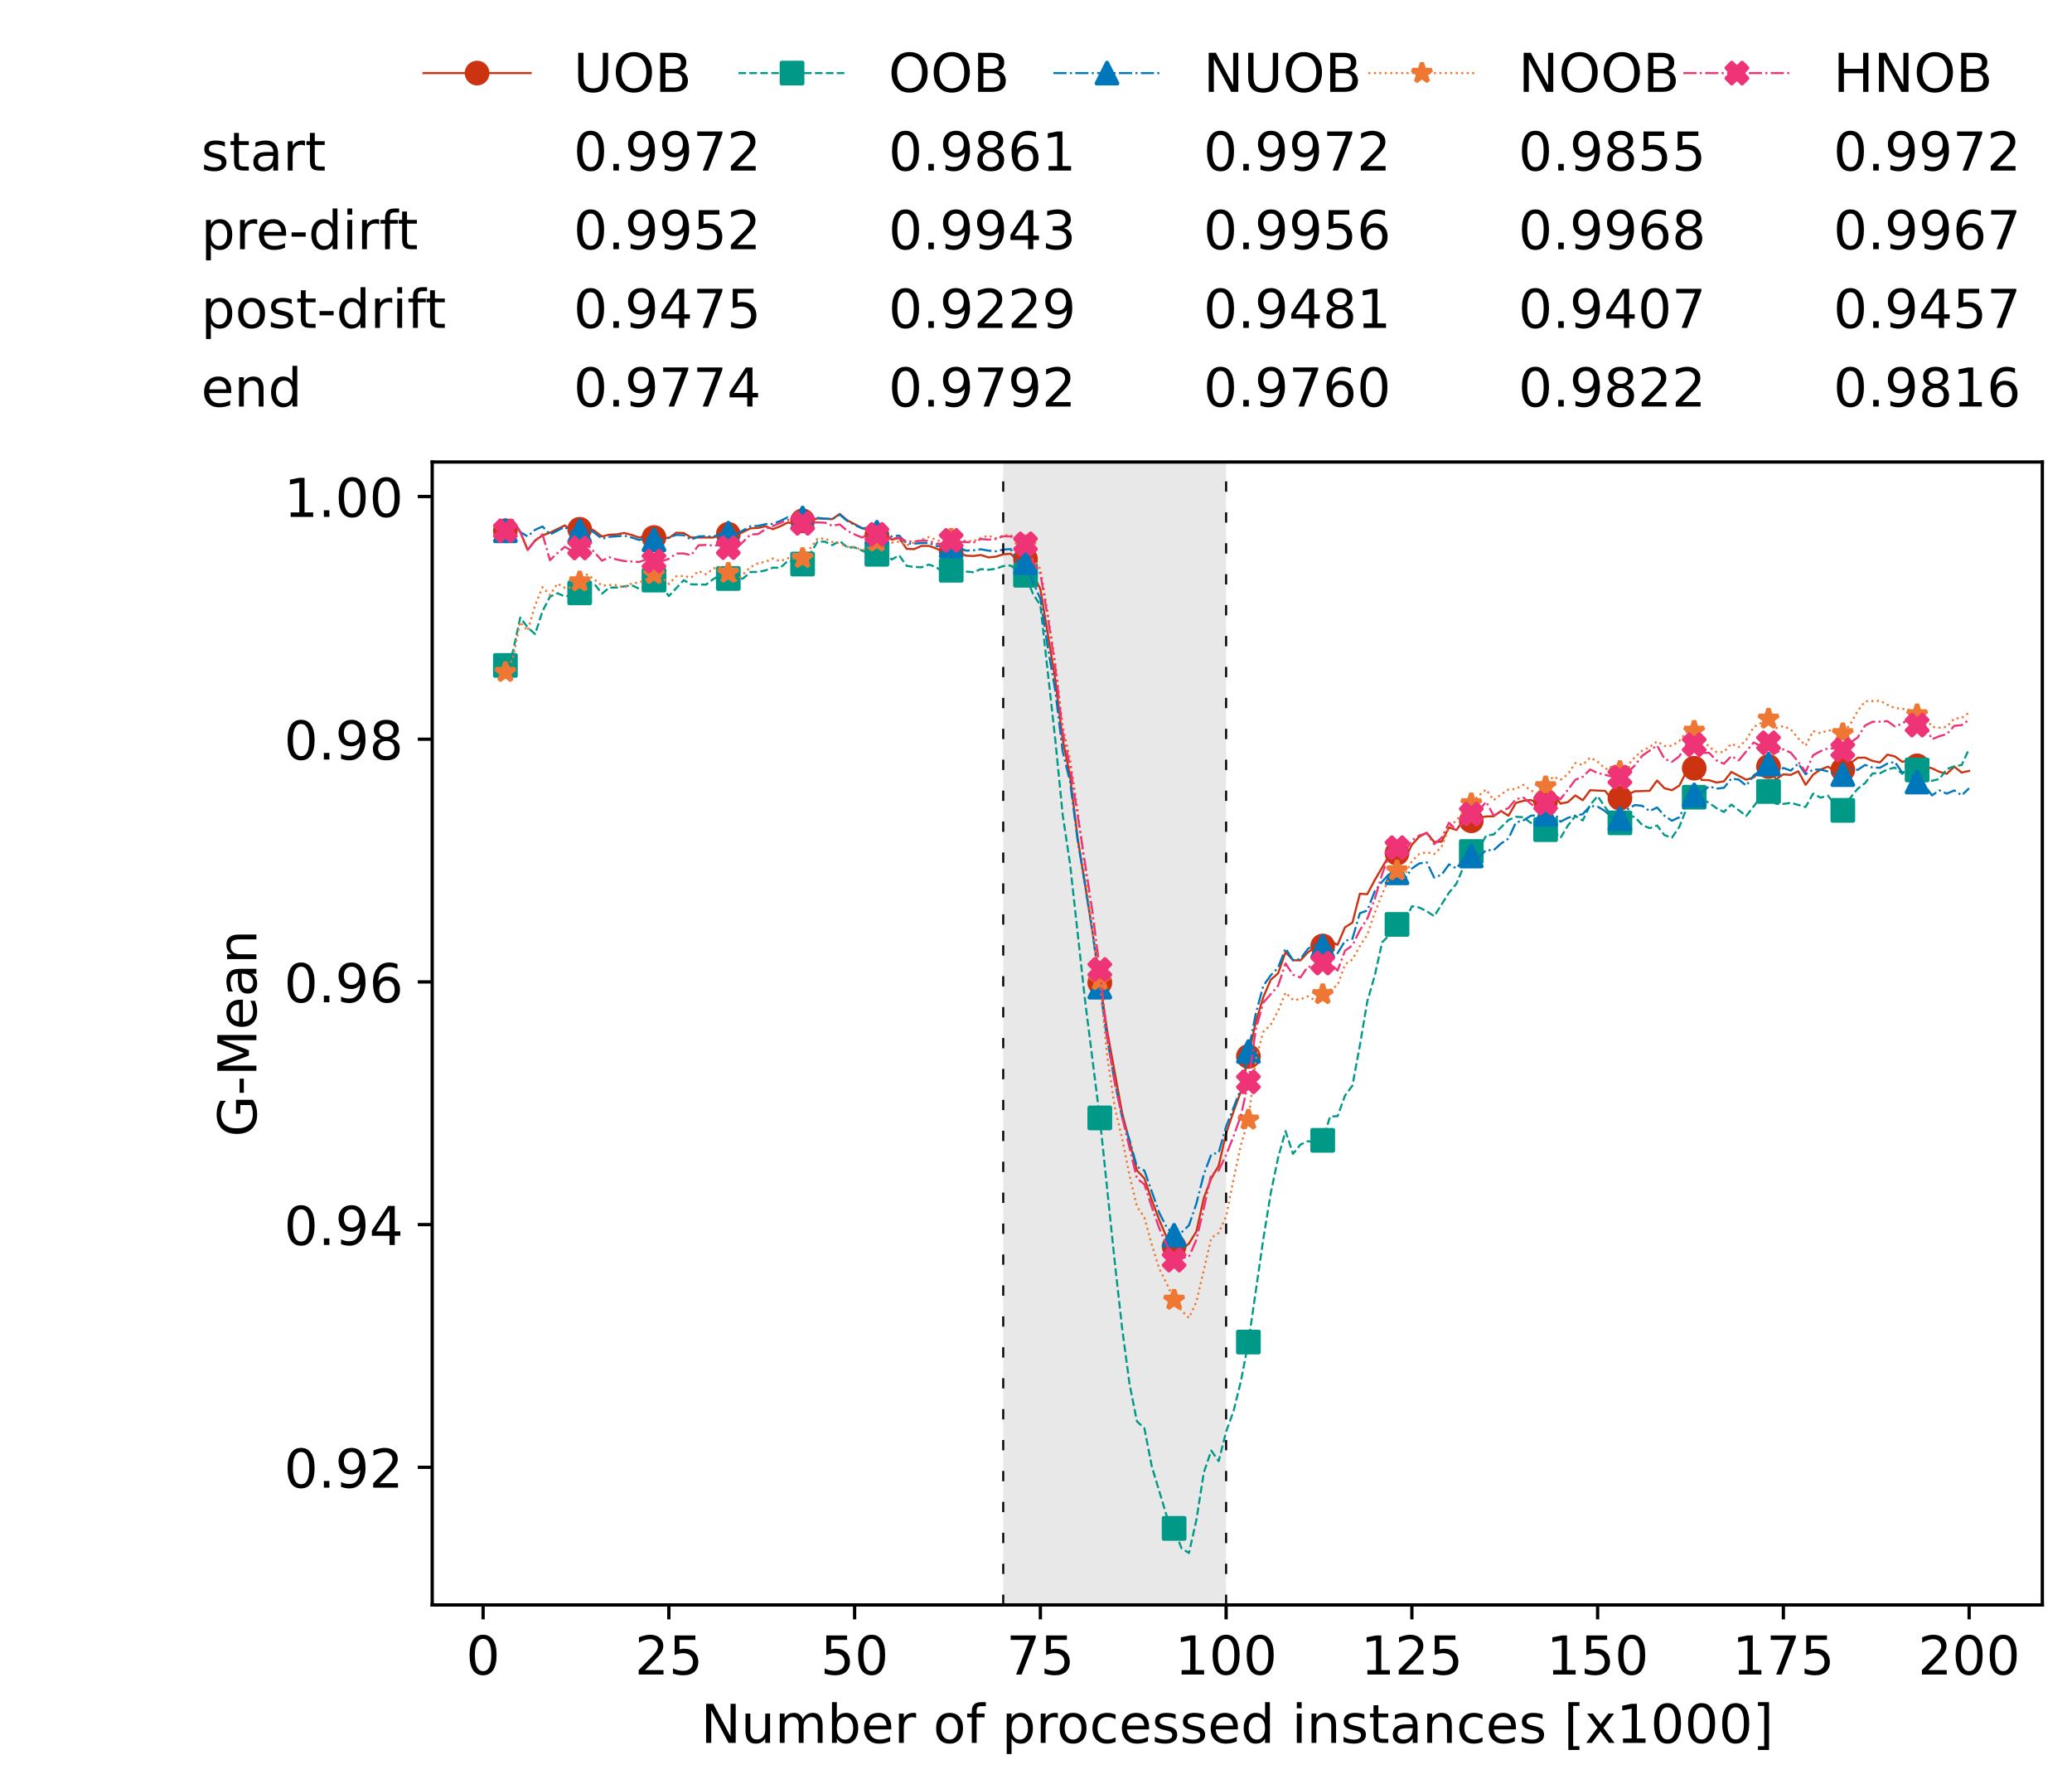 <?xml version="1.0" encoding="utf-8" standalone="no"?>
<!DOCTYPE svg PUBLIC "-//W3C//DTD SVG 1.1//EN"
  "http://www.w3.org/Graphics/SVG/1.1/DTD/svg11.dtd">
<!-- Created with matplotlib (https://matplotlib.org/) -->
<svg height="432.615pt" version="1.1" viewBox="0 0 502.65 432.615" width="502.65pt" xmlns="http://www.w3.org/2000/svg" xmlns:xlink="http://www.w3.org/1999/xlink">
 <defs>
  <style type="text/css">*{stroke-linecap:butt;stroke-linejoin:round;}</style>
 </defs>
 <g id="figure_1">
  <g id="patch_1">
   <path d="M 0 432.615 
L 502.65 432.615 
L 502.65 0 
L 0 0 
z
" style="fill:#ffffff;"/>
  </g>
  <g id="axes_1">
   <g id="patch_2">
    <path d="M 104.85 389.252 
L 495.45 389.252 
L 495.45 112.052 
L 104.85 112.052 
z
" style="fill:#ffffff;"/>
   </g>
   <g id="patch_3">
    <path clip-path="url(#p3cd7e23ae6)" d="M 297.446 389.252 
L 297.446 112.052 
L 243.372 112.052 
L 243.372 389.252 
z
" style="fill:#d3d3d3;opacity:0.5;"/>
   </g>
   <g id="matplotlib.axis_1">
    <g id="xtick_1">
     <g id="line2d_1">
      <defs>
       <path d="M 0 0 
L 0 3.5 
" id="m7def63dd5c" style="stroke:#000000;stroke-width:0.8;"/>
      </defs>
      <g>
       <use style="stroke:#000000;stroke-width:0.8;" x="117.197" xlink:href="#m7def63dd5c" y="389.252"/>
      </g>
     </g>
     <g id="text_1">
      <!-- 0 -->
      <g transform="translate(113.061 406.13)scale(0.13 -0.13)">
       <defs>
        <path d="M 31.781 66.406 
Q 24.172 66.406 20.328 58.906 
Q 16.5 51.422 16.5 36.375 
Q 16.5 21.391 20.328 13.891 
Q 24.172 6.391 31.781 6.391 
Q 39.453 6.391 43.281 13.891 
Q 47.125 21.391 47.125 36.375 
Q 47.125 51.422 43.281 58.906 
Q 39.453 66.406 31.781 66.406 
z
M 31.781 74.219 
Q 44.047 74.219 50.516 64.516 
Q 56.984 54.828 56.984 36.375 
Q 56.984 17.969 50.516 8.266 
Q 44.047 -1.422 31.781 -1.422 
Q 19.531 -1.422 13.062 8.266 
Q 6.594 17.969 6.594 36.375 
Q 6.594 54.828 13.062 64.516 
Q 19.531 74.219 31.781 74.219 
z
" id="DejaVuSans-48"/>
       </defs>
       <use xlink:href="#DejaVuSans-48"/>
      </g>
     </g>
    </g>
    <g id="xtick_2">
     <g id="line2d_2">
      <g>
       <use style="stroke:#000000;stroke-width:0.8;" x="162.259" xlink:href="#m7def63dd5c" y="389.252"/>
      </g>
     </g>
     <g id="text_2">
      <!-- 25 -->
      <g transform="translate(153.988 406.13)scale(0.13 -0.13)">
       <defs>
        <path d="M 19.188 8.297 
L 53.609 8.297 
L 53.609 0 
L 7.328 0 
L 7.328 8.297 
Q 12.938 14.109 22.625 23.891 
Q 32.328 33.688 34.812 36.531 
Q 39.547 41.844 41.422 45.531 
Q 43.312 49.219 43.312 52.781 
Q 43.312 58.594 39.234 62.25 
Q 35.156 65.922 28.609 65.922 
Q 23.969 65.922 18.812 64.312 
Q 13.672 62.703 7.812 59.422 
L 7.812 69.391 
Q 13.766 71.781 18.938 73 
Q 24.125 74.219 28.422 74.219 
Q 39.75 74.219 46.484 68.547 
Q 53.219 62.891 53.219 53.422 
Q 53.219 48.922 51.531 44.891 
Q 49.859 40.875 45.406 35.406 
Q 44.188 33.984 37.641 27.219 
Q 31.109 20.453 19.188 8.297 
z
" id="DejaVuSans-50"/>
        <path d="M 10.797 72.906 
L 49.516 72.906 
L 49.516 64.594 
L 19.828 64.594 
L 19.828 46.734 
Q 21.969 47.469 24.109 47.828 
Q 26.266 48.188 28.422 48.188 
Q 40.625 48.188 47.75 41.5 
Q 54.891 34.812 54.891 23.391 
Q 54.891 11.625 47.562 5.094 
Q 40.234 -1.422 26.906 -1.422 
Q 22.312 -1.422 17.547 -0.641 
Q 12.797 0.141 7.719 1.703 
L 7.719 11.625 
Q 12.109 9.234 16.797 8.062 
Q 21.484 6.891 26.703 6.891 
Q 35.156 6.891 40.078 11.328 
Q 45.016 15.766 45.016 23.391 
Q 45.016 31 40.078 35.438 
Q 35.156 39.891 26.703 39.891 
Q 22.75 39.891 18.812 39.016 
Q 14.891 38.141 10.797 36.281 
z
" id="DejaVuSans-53"/>
       </defs>
       <use xlink:href="#DejaVuSans-50"/>
       <use x="63.623" xlink:href="#DejaVuSans-53"/>
      </g>
     </g>
    </g>
    <g id="xtick_3">
     <g id="line2d_3">
      <g>
       <use style="stroke:#000000;stroke-width:0.8;" x="207.322" xlink:href="#m7def63dd5c" y="389.252"/>
      </g>
     </g>
     <g id="text_3">
      <!-- 50 -->
      <g transform="translate(199.05 406.13)scale(0.13 -0.13)">
       <use xlink:href="#DejaVuSans-53"/>
       <use x="63.623" xlink:href="#DejaVuSans-48"/>
      </g>
     </g>
    </g>
    <g id="xtick_4">
     <g id="line2d_4">
      <g>
       <use style="stroke:#000000;stroke-width:0.8;" x="252.384" xlink:href="#m7def63dd5c" y="389.252"/>
      </g>
     </g>
     <g id="text_4">
      <!-- 75 -->
      <g transform="translate(244.113 406.13)scale(0.13 -0.13)">
       <defs>
        <path d="M 8.203 72.906 
L 55.078 72.906 
L 55.078 68.703 
L 28.609 0 
L 18.312 0 
L 43.219 64.594 
L 8.203 64.594 
z
" id="DejaVuSans-55"/>
       </defs>
       <use xlink:href="#DejaVuSans-55"/>
       <use x="63.623" xlink:href="#DejaVuSans-53"/>
      </g>
     </g>
    </g>
    <g id="xtick_5">
     <g id="line2d_5">
      <g>
       <use style="stroke:#000000;stroke-width:0.8;" x="297.446" xlink:href="#m7def63dd5c" y="389.252"/>
      </g>
     </g>
     <g id="text_5">
      <!-- 100 -->
      <g transform="translate(285.039 406.13)scale(0.13 -0.13)">
       <defs>
        <path d="M 12.406 8.297 
L 28.516 8.297 
L 28.516 63.922 
L 10.984 60.406 
L 10.984 69.391 
L 28.422 72.906 
L 38.281 72.906 
L 38.281 8.297 
L 54.391 8.297 
L 54.391 0 
L 12.406 0 
z
" id="DejaVuSans-49"/>
       </defs>
       <use xlink:href="#DejaVuSans-49"/>
       <use x="63.623" xlink:href="#DejaVuSans-48"/>
       <use x="127.246" xlink:href="#DejaVuSans-48"/>
      </g>
     </g>
    </g>
    <g id="xtick_6">
     <g id="line2d_6">
      <g>
       <use style="stroke:#000000;stroke-width:0.8;" x="342.509" xlink:href="#m7def63dd5c" y="389.252"/>
      </g>
     </g>
     <g id="text_6">
      <!-- 125 -->
      <g transform="translate(330.102 406.13)scale(0.13 -0.13)">
       <use xlink:href="#DejaVuSans-49"/>
       <use x="63.623" xlink:href="#DejaVuSans-50"/>
       <use x="127.246" xlink:href="#DejaVuSans-53"/>
      </g>
     </g>
    </g>
    <g id="xtick_7">
     <g id="line2d_7">
      <g>
       <use style="stroke:#000000;stroke-width:0.8;" x="387.571" xlink:href="#m7def63dd5c" y="389.252"/>
      </g>
     </g>
     <g id="text_7">
      <!-- 150 -->
      <g transform="translate(375.164 406.13)scale(0.13 -0.13)">
       <use xlink:href="#DejaVuSans-49"/>
       <use x="63.623" xlink:href="#DejaVuSans-53"/>
       <use x="127.246" xlink:href="#DejaVuSans-48"/>
      </g>
     </g>
    </g>
    <g id="xtick_8">
     <g id="line2d_8">
      <g>
       <use style="stroke:#000000;stroke-width:0.8;" x="432.633" xlink:href="#m7def63dd5c" y="389.252"/>
      </g>
     </g>
     <g id="text_8">
      <!-- 175 -->
      <g transform="translate(420.226 406.13)scale(0.13 -0.13)">
       <use xlink:href="#DejaVuSans-49"/>
       <use x="63.623" xlink:href="#DejaVuSans-55"/>
       <use x="127.246" xlink:href="#DejaVuSans-53"/>
      </g>
     </g>
    </g>
    <g id="xtick_9">
     <g id="line2d_9">
      <g>
       <use style="stroke:#000000;stroke-width:0.8;" x="477.695" xlink:href="#m7def63dd5c" y="389.252"/>
      </g>
     </g>
     <g id="text_9">
      <!-- 200 -->
      <g transform="translate(465.289 406.13)scale(0.13 -0.13)">
       <use xlink:href="#DejaVuSans-50"/>
       <use x="63.623" xlink:href="#DejaVuSans-48"/>
       <use x="127.246" xlink:href="#DejaVuSans-48"/>
      </g>
     </g>
    </g>
    <g id="text_10">
     <!-- Number of processed instances [x1000] -->
     <g transform="translate(170.025 422.711)scale(0.13 -0.13)">
      <defs>
       <path d="M 9.812 72.906 
L 23.094 72.906 
L 55.422 11.922 
L 55.422 72.906 
L 64.984 72.906 
L 64.984 0 
L 51.703 0 
L 19.391 60.984 
L 19.391 0 
L 9.812 0 
z
" id="DejaVuSans-78"/>
       <path d="M 8.5 21.578 
L 8.5 54.688 
L 17.484 54.688 
L 17.484 21.922 
Q 17.484 14.156 20.5 10.266 
Q 23.531 6.391 29.594 6.391 
Q 36.859 6.391 41.078 11.031 
Q 45.312 15.672 45.312 23.688 
L 45.312 54.688 
L 54.297 54.688 
L 54.297 0 
L 45.312 0 
L 45.312 8.406 
Q 42.047 3.422 37.719 1 
Q 33.406 -1.422 27.688 -1.422 
Q 18.266 -1.422 13.375 4.438 
Q 8.5 10.297 8.5 21.578 
z
M 31.109 56 
z
" id="DejaVuSans-117"/>
       <path d="M 52 44.188 
Q 55.375 50.25 60.062 53.125 
Q 64.75 56 71.094 56 
Q 79.641 56 84.281 50.016 
Q 88.922 44.047 88.922 33.016 
L 88.922 0 
L 79.891 0 
L 79.891 32.719 
Q 79.891 40.578 77.094 44.375 
Q 74.312 48.188 68.609 48.188 
Q 61.625 48.188 57.562 43.547 
Q 53.516 38.922 53.516 30.906 
L 53.516 0 
L 44.484 0 
L 44.484 32.719 
Q 44.484 40.625 41.703 44.406 
Q 38.922 48.188 33.109 48.188 
Q 26.219 48.188 22.156 43.531 
Q 18.109 38.875 18.109 30.906 
L 18.109 0 
L 9.078 0 
L 9.078 54.688 
L 18.109 54.688 
L 18.109 46.188 
Q 21.188 51.219 25.484 53.609 
Q 29.781 56 35.688 56 
Q 41.656 56 45.828 52.969 
Q 50 49.953 52 44.188 
z
" id="DejaVuSans-109"/>
       <path d="M 48.688 27.297 
Q 48.688 37.203 44.609 42.844 
Q 40.531 48.484 33.406 48.484 
Q 26.266 48.484 22.188 42.844 
Q 18.109 37.203 18.109 27.297 
Q 18.109 17.391 22.188 11.75 
Q 26.266 6.109 33.406 6.109 
Q 40.531 6.109 44.609 11.75 
Q 48.688 17.391 48.688 27.297 
z
M 18.109 46.391 
Q 20.953 51.266 25.266 53.625 
Q 29.594 56 35.594 56 
Q 45.562 56 51.781 48.094 
Q 58.016 40.188 58.016 27.297 
Q 58.016 14.406 51.781 6.484 
Q 45.562 -1.422 35.594 -1.422 
Q 29.594 -1.422 25.266 0.953 
Q 20.953 3.328 18.109 8.203 
L 18.109 0 
L 9.078 0 
L 9.078 75.984 
L 18.109 75.984 
z
" id="DejaVuSans-98"/>
       <path d="M 56.203 29.594 
L 56.203 25.203 
L 14.891 25.203 
Q 15.484 15.922 20.484 11.062 
Q 25.484 6.203 34.422 6.203 
Q 39.594 6.203 44.453 7.469 
Q 49.312 8.734 54.109 11.281 
L 54.109 2.781 
Q 49.266 0.734 44.188 -0.344 
Q 39.109 -1.422 33.891 -1.422 
Q 20.797 -1.422 13.156 6.188 
Q 5.516 13.812 5.516 26.812 
Q 5.516 40.234 12.766 48.109 
Q 20.016 56 32.328 56 
Q 43.359 56 49.781 48.891 
Q 56.203 41.797 56.203 29.594 
z
M 47.219 32.234 
Q 47.125 39.594 43.094 43.984 
Q 39.062 48.391 32.422 48.391 
Q 24.906 48.391 20.391 44.141 
Q 15.875 39.891 15.188 32.172 
z
" id="DejaVuSans-101"/>
       <path d="M 41.109 46.297 
Q 39.594 47.172 37.812 47.578 
Q 36.031 48 33.891 48 
Q 26.266 48 22.188 43.047 
Q 18.109 38.094 18.109 28.812 
L 18.109 0 
L 9.078 0 
L 9.078 54.688 
L 18.109 54.688 
L 18.109 46.188 
Q 20.953 51.172 25.484 53.578 
Q 30.031 56 36.531 56 
Q 37.453 56 38.578 55.875 
Q 39.703 55.766 41.062 55.516 
z
" id="DejaVuSans-114"/>
       <path id="DejaVuSans-32"/>
       <path d="M 30.609 48.391 
Q 23.391 48.391 19.188 42.75 
Q 14.984 37.109 14.984 27.297 
Q 14.984 17.484 19.156 11.844 
Q 23.344 6.203 30.609 6.203 
Q 37.797 6.203 41.984 11.859 
Q 46.188 17.531 46.188 27.297 
Q 46.188 37.016 41.984 42.703 
Q 37.797 48.391 30.609 48.391 
z
M 30.609 56 
Q 42.328 56 49.016 48.375 
Q 55.719 40.766 55.719 27.297 
Q 55.719 13.875 49.016 6.219 
Q 42.328 -1.422 30.609 -1.422 
Q 18.844 -1.422 12.172 6.219 
Q 5.516 13.875 5.516 27.297 
Q 5.516 40.766 12.172 48.375 
Q 18.844 56 30.609 56 
z
" id="DejaVuSans-111"/>
       <path d="M 37.109 75.984 
L 37.109 68.5 
L 28.516 68.5 
Q 23.688 68.5 21.797 66.547 
Q 19.922 64.594 19.922 59.516 
L 19.922 54.688 
L 34.719 54.688 
L 34.719 47.703 
L 19.922 47.703 
L 19.922 0 
L 10.891 0 
L 10.891 47.703 
L 2.297 47.703 
L 2.297 54.688 
L 10.891 54.688 
L 10.891 58.5 
Q 10.891 67.625 15.141 71.797 
Q 19.391 75.984 28.609 75.984 
z
" id="DejaVuSans-102"/>
       <path d="M 18.109 8.203 
L 18.109 -20.797 
L 9.078 -20.797 
L 9.078 54.688 
L 18.109 54.688 
L 18.109 46.391 
Q 20.953 51.266 25.266 53.625 
Q 29.594 56 35.594 56 
Q 45.562 56 51.781 48.094 
Q 58.016 40.188 58.016 27.297 
Q 58.016 14.406 51.781 6.484 
Q 45.562 -1.422 35.594 -1.422 
Q 29.594 -1.422 25.266 0.953 
Q 20.953 3.328 18.109 8.203 
z
M 48.688 27.297 
Q 48.688 37.203 44.609 42.844 
Q 40.531 48.484 33.406 48.484 
Q 26.266 48.484 22.188 42.844 
Q 18.109 37.203 18.109 27.297 
Q 18.109 17.391 22.188 11.75 
Q 26.266 6.109 33.406 6.109 
Q 40.531 6.109 44.609 11.75 
Q 48.688 17.391 48.688 27.297 
z
" id="DejaVuSans-112"/>
       <path d="M 48.781 52.594 
L 48.781 44.188 
Q 44.969 46.297 41.141 47.344 
Q 37.312 48.391 33.406 48.391 
Q 24.656 48.391 19.812 42.844 
Q 14.984 37.312 14.984 27.297 
Q 14.984 17.281 19.812 11.734 
Q 24.656 6.203 33.406 6.203 
Q 37.312 6.203 41.141 7.25 
Q 44.969 8.297 48.781 10.406 
L 48.781 2.094 
Q 45.016 0.344 40.984 -0.531 
Q 36.969 -1.422 32.422 -1.422 
Q 20.062 -1.422 12.781 6.344 
Q 5.516 14.109 5.516 27.297 
Q 5.516 40.672 12.859 48.328 
Q 20.219 56 33.016 56 
Q 37.156 56 41.109 55.141 
Q 45.062 54.297 48.781 52.594 
z
" id="DejaVuSans-99"/>
       <path d="M 44.281 53.078 
L 44.281 44.578 
Q 40.484 46.531 36.375 47.5 
Q 32.281 48.484 27.875 48.484 
Q 21.188 48.484 17.844 46.438 
Q 14.5 44.391 14.5 40.281 
Q 14.5 37.156 16.891 35.375 
Q 19.281 33.594 26.516 31.984 
L 29.594 31.297 
Q 39.156 29.25 43.188 25.516 
Q 47.219 21.781 47.219 15.094 
Q 47.219 7.469 41.188 3.016 
Q 35.156 -1.422 24.609 -1.422 
Q 20.219 -1.422 15.453 -0.562 
Q 10.688 0.297 5.422 2 
L 5.422 11.281 
Q 10.406 8.688 15.234 7.391 
Q 20.062 6.109 24.812 6.109 
Q 31.156 6.109 34.562 8.281 
Q 37.984 10.453 37.984 14.406 
Q 37.984 18.062 35.516 20.016 
Q 33.062 21.969 24.703 23.781 
L 21.578 24.516 
Q 13.234 26.266 9.516 29.906 
Q 5.812 33.547 5.812 39.891 
Q 5.812 47.609 11.281 51.797 
Q 16.75 56 26.812 56 
Q 31.781 56 36.172 55.266 
Q 40.578 54.547 44.281 53.078 
z
" id="DejaVuSans-115"/>
       <path d="M 45.406 46.391 
L 45.406 75.984 
L 54.391 75.984 
L 54.391 0 
L 45.406 0 
L 45.406 8.203 
Q 42.578 3.328 38.25 0.953 
Q 33.938 -1.422 27.875 -1.422 
Q 17.969 -1.422 11.734 6.484 
Q 5.516 14.406 5.516 27.297 
Q 5.516 40.188 11.734 48.094 
Q 17.969 56 27.875 56 
Q 33.938 56 38.25 53.625 
Q 42.578 51.266 45.406 46.391 
z
M 14.797 27.297 
Q 14.797 17.391 18.875 11.75 
Q 22.953 6.109 30.078 6.109 
Q 37.203 6.109 41.297 11.75 
Q 45.406 17.391 45.406 27.297 
Q 45.406 37.203 41.297 42.844 
Q 37.203 48.484 30.078 48.484 
Q 22.953 48.484 18.875 42.844 
Q 14.797 37.203 14.797 27.297 
z
" id="DejaVuSans-100"/>
       <path d="M 9.422 54.688 
L 18.406 54.688 
L 18.406 0 
L 9.422 0 
z
M 9.422 75.984 
L 18.406 75.984 
L 18.406 64.594 
L 9.422 64.594 
z
" id="DejaVuSans-105"/>
       <path d="M 54.891 33.016 
L 54.891 0 
L 45.906 0 
L 45.906 32.719 
Q 45.906 40.484 42.875 44.328 
Q 39.844 48.188 33.797 48.188 
Q 26.516 48.188 22.312 43.547 
Q 18.109 38.922 18.109 30.906 
L 18.109 0 
L 9.078 0 
L 9.078 54.688 
L 18.109 54.688 
L 18.109 46.188 
Q 21.344 51.125 25.703 53.562 
Q 30.078 56 35.797 56 
Q 45.219 56 50.047 50.172 
Q 54.891 44.344 54.891 33.016 
z
" id="DejaVuSans-110"/>
       <path d="M 18.312 70.219 
L 18.312 54.688 
L 36.812 54.688 
L 36.812 47.703 
L 18.312 47.703 
L 18.312 18.016 
Q 18.312 11.328 20.141 9.422 
Q 21.969 7.516 27.594 7.516 
L 36.812 7.516 
L 36.812 0 
L 27.594 0 
Q 17.188 0 13.234 3.875 
Q 9.281 7.766 9.281 18.016 
L 9.281 47.703 
L 2.688 47.703 
L 2.688 54.688 
L 9.281 54.688 
L 9.281 70.219 
z
" id="DejaVuSans-116"/>
       <path d="M 34.281 27.484 
Q 23.391 27.484 19.188 25 
Q 14.984 22.516 14.984 16.5 
Q 14.984 11.719 18.141 8.906 
Q 21.297 6.109 26.703 6.109 
Q 34.188 6.109 38.703 11.406 
Q 43.219 16.703 43.219 25.484 
L 43.219 27.484 
z
M 52.203 31.203 
L 52.203 0 
L 43.219 0 
L 43.219 8.297 
Q 40.141 3.328 35.547 0.953 
Q 30.953 -1.422 24.312 -1.422 
Q 15.922 -1.422 10.953 3.297 
Q 6 8.016 6 15.922 
Q 6 25.141 12.172 29.828 
Q 18.359 34.516 30.609 34.516 
L 43.219 34.516 
L 43.219 35.406 
Q 43.219 41.609 39.141 45 
Q 35.062 48.391 27.688 48.391 
Q 23 48.391 18.547 47.266 
Q 14.109 46.141 10.016 43.891 
L 10.016 52.203 
Q 14.938 54.109 19.578 55.047 
Q 24.219 56 28.609 56 
Q 40.484 56 46.344 49.844 
Q 52.203 43.703 52.203 31.203 
z
" id="DejaVuSans-97"/>
       <path d="M 8.594 75.984 
L 29.297 75.984 
L 29.297 69 
L 17.578 69 
L 17.578 -6.203 
L 29.297 -6.203 
L 29.297 -13.188 
L 8.594 -13.188 
z
" id="DejaVuSans-91"/>
       <path d="M 54.891 54.688 
L 35.109 28.078 
L 55.906 0 
L 45.312 0 
L 29.391 21.484 
L 13.484 0 
L 2.875 0 
L 24.125 28.609 
L 4.688 54.688 
L 15.281 54.688 
L 29.781 35.203 
L 44.281 54.688 
z
" id="DejaVuSans-120"/>
       <path d="M 30.422 75.984 
L 30.422 -13.188 
L 9.719 -13.188 
L 9.719 -6.203 
L 21.391 -6.203 
L 21.391 69 
L 9.719 69 
L 9.719 75.984 
z
" id="DejaVuSans-93"/>
      </defs>
      <use xlink:href="#DejaVuSans-78"/>
      <use x="74.805" xlink:href="#DejaVuSans-117"/>
      <use x="138.184" xlink:href="#DejaVuSans-109"/>
      <use x="235.596" xlink:href="#DejaVuSans-98"/>
      <use x="299.072" xlink:href="#DejaVuSans-101"/>
      <use x="360.596" xlink:href="#DejaVuSans-114"/>
      <use x="401.709" xlink:href="#DejaVuSans-32"/>
      <use x="433.496" xlink:href="#DejaVuSans-111"/>
      <use x="494.678" xlink:href="#DejaVuSans-102"/>
      <use x="529.883" xlink:href="#DejaVuSans-32"/>
      <use x="561.67" xlink:href="#DejaVuSans-112"/>
      <use x="625.146" xlink:href="#DejaVuSans-114"/>
      <use x="664.01" xlink:href="#DejaVuSans-111"/>
      <use x="725.191" xlink:href="#DejaVuSans-99"/>
      <use x="780.172" xlink:href="#DejaVuSans-101"/>
      <use x="841.695" xlink:href="#DejaVuSans-115"/>
      <use x="893.795" xlink:href="#DejaVuSans-115"/>
      <use x="945.895" xlink:href="#DejaVuSans-101"/>
      <use x="1007.418" xlink:href="#DejaVuSans-100"/>
      <use x="1070.895" xlink:href="#DejaVuSans-32"/>
      <use x="1102.682" xlink:href="#DejaVuSans-105"/>
      <use x="1130.465" xlink:href="#DejaVuSans-110"/>
      <use x="1193.844" xlink:href="#DejaVuSans-115"/>
      <use x="1245.943" xlink:href="#DejaVuSans-116"/>
      <use x="1285.152" xlink:href="#DejaVuSans-97"/>
      <use x="1346.432" xlink:href="#DejaVuSans-110"/>
      <use x="1409.811" xlink:href="#DejaVuSans-99"/>
      <use x="1464.791" xlink:href="#DejaVuSans-101"/>
      <use x="1526.314" xlink:href="#DejaVuSans-115"/>
      <use x="1578.414" xlink:href="#DejaVuSans-32"/>
      <use x="1610.201" xlink:href="#DejaVuSans-91"/>
      <use x="1649.215" xlink:href="#DejaVuSans-120"/>
      <use x="1708.395" xlink:href="#DejaVuSans-49"/>
      <use x="1772.018" xlink:href="#DejaVuSans-48"/>
      <use x="1835.641" xlink:href="#DejaVuSans-48"/>
      <use x="1899.264" xlink:href="#DejaVuSans-48"/>
      <use x="1962.887" xlink:href="#DejaVuSans-93"/>
     </g>
    </g>
   </g>
   <g id="matplotlib.axis_2">
    <g id="ytick_1">
     <g id="line2d_10">
      <defs>
       <path d="M 0 0 
L -3.5 0 
" id="mbed6fb9b7e" style="stroke:#000000;stroke-width:0.8;"/>
      </defs>
      <g>
       <use style="stroke:#000000;stroke-width:0.8;" x="104.85" xlink:href="#mbed6fb9b7e" y="355.869"/>
      </g>
     </g>
     <g id="text_11">
      <!-- 0.92 -->
      <g transform="translate(68.905 360.808)scale(0.13 -0.13)">
       <defs>
        <path d="M 10.688 12.406 
L 21 12.406 
L 21 0 
L 10.688 0 
z
" id="DejaVuSans-46"/>
        <path d="M 10.984 1.516 
L 10.984 10.5 
Q 14.703 8.734 18.5 7.812 
Q 22.312 6.891 25.984 6.891 
Q 35.75 6.891 40.891 13.453 
Q 46.047 20.016 46.781 33.406 
Q 43.953 29.203 39.594 26.953 
Q 35.25 24.703 29.984 24.703 
Q 19.047 24.703 12.672 31.312 
Q 6.297 37.938 6.297 49.422 
Q 6.297 60.641 12.938 67.422 
Q 19.578 74.219 30.609 74.219 
Q 43.266 74.219 49.922 64.516 
Q 56.594 54.828 56.594 36.375 
Q 56.594 19.141 48.406 8.859 
Q 40.234 -1.422 26.422 -1.422 
Q 22.703 -1.422 18.891 -0.688 
Q 15.094 0.047 10.984 1.516 
z
M 30.609 32.422 
Q 37.25 32.422 41.125 36.953 
Q 45.016 41.5 45.016 49.422 
Q 45.016 57.281 41.125 61.844 
Q 37.25 66.406 30.609 66.406 
Q 23.969 66.406 20.094 61.844 
Q 16.219 57.281 16.219 49.422 
Q 16.219 41.5 20.094 36.953 
Q 23.969 32.422 30.609 32.422 
z
" id="DejaVuSans-57"/>
       </defs>
       <use xlink:href="#DejaVuSans-48"/>
       <use x="63.623" xlink:href="#DejaVuSans-46"/>
       <use x="95.41" xlink:href="#DejaVuSans-57"/>
       <use x="159.033" xlink:href="#DejaVuSans-50"/>
      </g>
     </g>
    </g>
    <g id="ytick_2">
     <g id="line2d_11">
      <g>
       <use style="stroke:#000000;stroke-width:0.8;" x="104.85" xlink:href="#mbed6fb9b7e" y="297.008"/>
      </g>
     </g>
     <g id="text_12">
      <!-- 0.94 -->
      <g transform="translate(68.905 301.947)scale(0.13 -0.13)">
       <defs>
        <path d="M 37.797 64.312 
L 12.891 25.391 
L 37.797 25.391 
z
M 35.203 72.906 
L 47.609 72.906 
L 47.609 25.391 
L 58.016 25.391 
L 58.016 17.188 
L 47.609 17.188 
L 47.609 0 
L 37.797 0 
L 37.797 17.188 
L 4.891 17.188 
L 4.891 26.703 
z
" id="DejaVuSans-52"/>
       </defs>
       <use xlink:href="#DejaVuSans-48"/>
       <use x="63.623" xlink:href="#DejaVuSans-46"/>
       <use x="95.41" xlink:href="#DejaVuSans-57"/>
       <use x="159.033" xlink:href="#DejaVuSans-52"/>
      </g>
     </g>
    </g>
    <g id="ytick_3">
     <g id="line2d_12">
      <g>
       <use style="stroke:#000000;stroke-width:0.8;" x="104.85" xlink:href="#mbed6fb9b7e" y="238.147"/>
      </g>
     </g>
     <g id="text_13">
      <!-- 0.96 -->
      <g transform="translate(68.905 243.086)scale(0.13 -0.13)">
       <defs>
        <path d="M 33.016 40.375 
Q 26.375 40.375 22.484 35.828 
Q 18.609 31.297 18.609 23.391 
Q 18.609 15.531 22.484 10.953 
Q 26.375 6.391 33.016 6.391 
Q 39.656 6.391 43.531 10.953 
Q 47.406 15.531 47.406 23.391 
Q 47.406 31.297 43.531 35.828 
Q 39.656 40.375 33.016 40.375 
z
M 52.594 71.297 
L 52.594 62.312 
Q 48.875 64.062 45.094 64.984 
Q 41.312 65.922 37.594 65.922 
Q 27.828 65.922 22.672 59.328 
Q 17.531 52.734 16.797 39.406 
Q 19.672 43.656 24.016 45.922 
Q 28.375 48.188 33.594 48.188 
Q 44.578 48.188 50.953 41.516 
Q 57.328 34.859 57.328 23.391 
Q 57.328 12.156 50.688 5.359 
Q 44.047 -1.422 33.016 -1.422 
Q 20.359 -1.422 13.672 8.266 
Q 6.984 17.969 6.984 36.375 
Q 6.984 53.656 15.188 63.938 
Q 23.391 74.219 37.203 74.219 
Q 40.922 74.219 44.703 73.484 
Q 48.484 72.75 52.594 71.297 
z
" id="DejaVuSans-54"/>
       </defs>
       <use xlink:href="#DejaVuSans-48"/>
       <use x="63.623" xlink:href="#DejaVuSans-46"/>
       <use x="95.41" xlink:href="#DejaVuSans-57"/>
       <use x="159.033" xlink:href="#DejaVuSans-54"/>
      </g>
     </g>
    </g>
    <g id="ytick_4">
     <g id="line2d_13">
      <g>
       <use style="stroke:#000000;stroke-width:0.8;" x="104.85" xlink:href="#mbed6fb9b7e" y="179.286"/>
      </g>
     </g>
     <g id="text_14">
      <!-- 0.98 -->
      <g transform="translate(68.905 184.225)scale(0.13 -0.13)">
       <defs>
        <path d="M 31.781 34.625 
Q 24.75 34.625 20.719 30.859 
Q 16.703 27.094 16.703 20.516 
Q 16.703 13.922 20.719 10.156 
Q 24.75 6.391 31.781 6.391 
Q 38.812 6.391 42.859 10.172 
Q 46.922 13.969 46.922 20.516 
Q 46.922 27.094 42.891 30.859 
Q 38.875 34.625 31.781 34.625 
z
M 21.922 38.812 
Q 15.578 40.375 12.031 44.719 
Q 8.5 49.078 8.5 55.328 
Q 8.5 64.062 14.719 69.141 
Q 20.953 74.219 31.781 74.219 
Q 42.672 74.219 48.875 69.141 
Q 55.078 64.062 55.078 55.328 
Q 55.078 49.078 51.531 44.719 
Q 48 40.375 41.703 38.812 
Q 48.828 37.156 52.797 32.312 
Q 56.781 27.484 56.781 20.516 
Q 56.781 9.906 50.312 4.234 
Q 43.844 -1.422 31.781 -1.422 
Q 19.734 -1.422 13.25 4.234 
Q 6.781 9.906 6.781 20.516 
Q 6.781 27.484 10.781 32.312 
Q 14.797 37.156 21.922 38.812 
z
M 18.312 54.391 
Q 18.312 48.734 21.844 45.562 
Q 25.391 42.391 31.781 42.391 
Q 38.141 42.391 41.719 45.562 
Q 45.312 48.734 45.312 54.391 
Q 45.312 60.062 41.719 63.234 
Q 38.141 66.406 31.781 66.406 
Q 25.391 66.406 21.844 63.234 
Q 18.312 60.062 18.312 54.391 
z
" id="DejaVuSans-56"/>
       </defs>
       <use xlink:href="#DejaVuSans-48"/>
       <use x="63.623" xlink:href="#DejaVuSans-46"/>
       <use x="95.41" xlink:href="#DejaVuSans-57"/>
       <use x="159.033" xlink:href="#DejaVuSans-56"/>
      </g>
     </g>
    </g>
    <g id="ytick_5">
     <g id="line2d_14">
      <g>
       <use style="stroke:#000000;stroke-width:0.8;" x="104.85" xlink:href="#mbed6fb9b7e" y="120.425"/>
      </g>
     </g>
     <g id="text_15">
      <!-- 1.00 -->
      <g transform="translate(68.905 125.364)scale(0.13 -0.13)">
       <use xlink:href="#DejaVuSans-49"/>
       <use x="63.623" xlink:href="#DejaVuSans-46"/>
       <use x="95.41" xlink:href="#DejaVuSans-48"/>
       <use x="159.033" xlink:href="#DejaVuSans-48"/>
      </g>
     </g>
    </g>
    <g id="text_16">
     <!-- G-Mean -->
     <g transform="translate(62.201 275.744)rotate(-90)scale(0.13 -0.13)">
      <defs>
       <path d="M 59.516 10.406 
L 59.516 29.984 
L 43.406 29.984 
L 43.406 38.094 
L 69.281 38.094 
L 69.281 6.781 
Q 63.578 2.734 56.688 0.656 
Q 49.812 -1.422 42 -1.422 
Q 24.906 -1.422 15.25 8.562 
Q 5.609 18.562 5.609 36.375 
Q 5.609 54.25 15.25 64.234 
Q 24.906 74.219 42 74.219 
Q 49.125 74.219 55.547 72.453 
Q 61.969 70.703 67.391 67.281 
L 67.391 56.781 
Q 61.922 61.422 55.766 63.766 
Q 49.609 66.109 42.828 66.109 
Q 29.438 66.109 22.719 58.641 
Q 16.016 51.172 16.016 36.375 
Q 16.016 21.625 22.719 14.156 
Q 29.438 6.688 42.828 6.688 
Q 48.047 6.688 52.141 7.594 
Q 56.25 8.5 59.516 10.406 
z
" id="DejaVuSans-71"/>
       <path d="M 4.891 31.391 
L 31.203 31.391 
L 31.203 23.391 
L 4.891 23.391 
z
" id="DejaVuSans-45"/>
       <path d="M 9.812 72.906 
L 24.516 72.906 
L 43.109 23.297 
L 61.812 72.906 
L 76.516 72.906 
L 76.516 0 
L 66.891 0 
L 66.891 64.016 
L 48.094 14.016 
L 38.188 14.016 
L 19.391 64.016 
L 19.391 0 
L 9.812 0 
z
" id="DejaVuSans-77"/>
      </defs>
      <use xlink:href="#DejaVuSans-71"/>
      <use x="77.49" xlink:href="#DejaVuSans-45"/>
      <use x="113.574" xlink:href="#DejaVuSans-77"/>
      <use x="199.854" xlink:href="#DejaVuSans-101"/>
      <use x="261.377" xlink:href="#DejaVuSans-97"/>
      <use x="322.656" xlink:href="#DejaVuSans-110"/>
     </g>
    </g>
   </g>
   <g id="line2d_15"/>
   <g id="line2d_16"/>
   <g id="line2d_17"/>
   <g id="line2d_18"/>
   <g id="line2d_19"/>
   <g id="line2d_20">
    <path clip-path="url(#p3cd7e23ae6)" d="M 122.605 128.731 
L 124.407 126.196 
L 126.21 129.027 
L 128.012 133.359 
L 129.815 131.092 
L 131.617 129.855 
L 133.419 129.203 
L 137.024 127.432 
L 138.827 128.832 
L 142.432 127.84 
L 144.234 128.752 
L 146.037 130.111 
L 147.839 129.679 
L 149.642 129.609 
L 151.444 129.261 
L 153.247 129.748 
L 155.049 130.374 
L 156.852 129.958 
L 158.654 130.369 
L 160.457 130.37 
L 162.259 130.491 
L 164.062 129.194 
L 165.864 129.275 
L 167.667 130.361 
L 173.074 130.368 
L 174.877 129.647 
L 176.679 129.565 
L 178.482 129.891 
L 182.087 128.128 
L 183.889 128.047 
L 185.692 127.64 
L 187.494 128.346 
L 189.297 127.63 
L 191.099 126.733 
L 192.902 126.982 
L 194.704 126.319 
L 196.507 126.238 
L 198.309 125.73 
L 201.914 125.899 
L 203.717 124.652 
L 205.519 126.185 
L 209.124 128.074 
L 210.927 128.63 
L 212.729 129.756 
L 214.532 129.51 
L 216.334 130.877 
L 218.137 130.476 
L 219.939 133.108 
L 221.742 133.189 
L 223.544 132.402 
L 225.347 132.4 
L 227.149 133.04 
L 228.952 133.822 
L 230.754 133.74 
L 232.557 133.99 
L 234.359 134.765 
L 236.162 134.848 
L 237.964 134.6 
L 239.767 135.183 
L 241.569 135.012 
L 243.372 134.448 
L 245.174 134.305 
L 246.976 136.043 
L 248.779 135.595 
L 252.384 142.878 
L 255.989 164.733 
L 257.791 179.338 
L 259.594 188.25 
L 261.396 203.054 
L 265.001 225.824 
L 268.606 250.112 
L 272.211 269.88 
L 275.816 283.882 
L 277.619 285.788 
L 279.421 291.134 
L 281.224 295.877 
L 283.026 300.106 
L 284.829 302.309 
L 286.631 303.061 
L 288.434 301.595 
L 290.236 298.675 
L 292.039 290.56 
L 293.841 285.795 
L 295.644 282.731 
L 297.446 274.878 
L 299.249 269.56 
L 301.051 264.665 
L 304.656 247.813 
L 306.459 241.868 
L 308.261 237.645 
L 310.064 236.055 
L 311.866 230.896 
L 313.669 232.882 
L 315.471 232.919 
L 317.274 230.987 
L 319.076 229.694 
L 320.879 229.433 
L 322.681 228.283 
L 324.484 229.153 
L 326.286 224.901 
L 328.089 223.768 
L 329.891 216.777 
L 331.694 216.867 
L 333.496 213.461 
L 337.101 207.318 
L 338.904 206.931 
L 340.706 208.46 
L 342.509 204.886 
L 344.311 202.923 
L 346.114 201.982 
L 347.916 204.198 
L 349.719 204.116 
L 351.521 200.691 
L 353.324 201.302 
L 355.126 198.761 
L 356.928 199.069 
L 358.731 198.352 
L 360.533 198.016 
L 362.336 197.986 
L 364.138 196.702 
L 365.941 197.845 
L 367.743 194.73 
L 369.546 194.238 
L 371.348 194.016 
L 373.151 194.924 
L 374.953 194.312 
L 376.756 192.183 
L 378.558 194.911 
L 380.361 194.536 
L 382.163 192.918 
L 383.966 194.091 
L 385.768 191.656 
L 389.373 191.818 
L 391.176 193.965 
L 392.978 193.587 
L 396.583 191.919 
L 400.188 191.799 
L 401.991 189.306 
L 403.793 191.182 
L 405.596 191.649 
L 407.398 190.54 
L 409.201 186.953 
L 411.003 186.317 
L 412.806 189.174 
L 414.608 189.217 
L 416.411 189.795 
L 418.213 189.505 
L 420.016 187.223 
L 423.621 189.107 
L 425.423 188.553 
L 427.226 186.82 
L 429.028 185.917 
L 430.831 189.017 
L 432.633 187.811 
L 434.436 187.936 
L 436.238 187.061 
L 438.041 190.344 
L 439.843 187.884 
L 441.646 186.649 
L 443.448 185.933 
L 445.251 187.102 
L 447.053 186.69 
L 448.856 185.154 
L 450.658 183.783 
L 452.461 183.755 
L 454.263 184.547 
L 456.066 184.916 
L 457.868 183.026 
L 459.671 183.446 
L 461.473 184.764 
L 463.276 184.376 
L 465.078 185.741 
L 466.881 185.896 
L 468.683 186.329 
L 470.485 187.201 
L 472.288 187.663 
L 474.09 185.941 
L 475.893 187.367 
L 477.695 186.974 
L 477.695 186.974 
" style="fill:none;stroke:#cc3311;stroke-linecap:square;stroke-width:0.5;"/>
    <defs>
     <path d="M 0 2.5 
C 0.663 2.5 1.299 2.237 1.768 1.768 
C 2.237 1.299 2.5 0.663 2.5 0 
C 2.5 -0.663 2.237 -1.299 1.768 -1.768 
C 1.299 -2.237 0.663 -2.5 0 -2.5 
C -0.663 -2.5 -1.299 -2.237 -1.768 -1.768 
C -2.237 -1.299 -2.5 -0.663 -2.5 0 
C -2.5 0.663 -2.237 1.299 -1.768 1.768 
C -1.299 2.237 -0.663 2.5 0 2.5 
z
" id="me0b441812f" style="stroke:#cc3311;"/>
    </defs>
    <g clip-path="url(#p3cd7e23ae6)">
     <use style="fill:#cc3311;stroke:#cc3311;" x="122.605" xlink:href="#me0b441812f" y="128.731"/>
     <use style="fill:#cc3311;stroke:#cc3311;" x="140.629" xlink:href="#me0b441812f" y="128.366"/>
     <use style="fill:#cc3311;stroke:#cc3311;" x="158.654" xlink:href="#me0b441812f" y="130.369"/>
     <use style="fill:#cc3311;stroke:#cc3311;" x="176.679" xlink:href="#me0b441812f" y="129.565"/>
     <use style="fill:#cc3311;stroke:#cc3311;" x="194.704" xlink:href="#me0b441812f" y="126.319"/>
     <use style="fill:#cc3311;stroke:#cc3311;" x="212.729" xlink:href="#me0b441812f" y="129.756"/>
     <use style="fill:#cc3311;stroke:#cc3311;" x="230.754" xlink:href="#me0b441812f" y="133.74"/>
     <use style="fill:#cc3311;stroke:#cc3311;" x="248.779" xlink:href="#me0b441812f" y="135.595"/>
     <use style="fill:#cc3311;stroke:#cc3311;" x="266.804" xlink:href="#me0b441812f" y="238.342"/>
     <use style="fill:#cc3311;stroke:#cc3311;" x="284.829" xlink:href="#me0b441812f" y="302.309"/>
     <use style="fill:#cc3311;stroke:#cc3311;" x="302.854" xlink:href="#me0b441812f" y="256.223"/>
     <use style="fill:#cc3311;stroke:#cc3311;" x="320.879" xlink:href="#me0b441812f" y="229.433"/>
     <use style="fill:#cc3311;stroke:#cc3311;" x="338.904" xlink:href="#me0b441812f" y="206.931"/>
     <use style="fill:#cc3311;stroke:#cc3311;" x="356.928" xlink:href="#me0b441812f" y="199.069"/>
     <use style="fill:#cc3311;stroke:#cc3311;" x="374.953" xlink:href="#me0b441812f" y="194.312"/>
     <use style="fill:#cc3311;stroke:#cc3311;" x="392.978" xlink:href="#me0b441812f" y="193.587"/>
     <use style="fill:#cc3311;stroke:#cc3311;" x="411.003" xlink:href="#me0b441812f" y="186.317"/>
     <use style="fill:#cc3311;stroke:#cc3311;" x="429.028" xlink:href="#me0b441812f" y="185.917"/>
     <use style="fill:#cc3311;stroke:#cc3311;" x="447.053" xlink:href="#me0b441812f" y="186.69"/>
     <use style="fill:#cc3311;stroke:#cc3311;" x="465.078" xlink:href="#me0b441812f" y="185.741"/>
    </g>
   </g>
   <g id="line2d_21"/>
   <g id="line2d_22"/>
   <g id="line2d_23"/>
   <g id="line2d_24"/>
   <g id="line2d_25">
    <path clip-path="url(#p3cd7e23ae6)" d="M 122.605 161.392 
L 124.407 158.15 
L 126.21 149.776 
L 128.012 152.184 
L 129.815 153.777 
L 131.617 148.218 
L 133.419 144.711 
L 135.222 143.882 
L 137.024 144.664 
L 138.827 144.341 
L 140.629 143.791 
L 142.432 141.844 
L 144.234 141.678 
L 146.037 143.965 
L 147.839 142.503 
L 149.642 142.498 
L 153.247 141.941 
L 155.049 142.792 
L 156.852 141.917 
L 158.654 140.695 
L 160.457 142.085 
L 162.259 144.569 
L 165.864 140.716 
L 167.667 141.716 
L 171.272 141.788 
L 173.074 140.428 
L 174.877 139.46 
L 176.679 140.302 
L 178.482 140.546 
L 180.284 140.286 
L 182.087 138.721 
L 183.889 138.721 
L 185.692 138.343 
L 187.494 137.684 
L 189.297 137.705 
L 191.099 136.067 
L 192.902 136.071 
L 194.704 136.805 
L 196.507 134.399 
L 198.309 131.366 
L 200.112 131.367 
L 201.914 132.208 
L 203.717 131.208 
L 205.519 132.742 
L 207.322 132.767 
L 210.927 134.321 
L 212.729 134.429 
L 214.532 134.265 
L 216.334 135.702 
L 218.137 134.686 
L 219.939 137.239 
L 221.742 137.505 
L 223.544 137.585 
L 225.347 136.927 
L 227.149 137.567 
L 228.952 138.972 
L 230.754 138.306 
L 232.557 137.762 
L 234.359 138.62 
L 236.162 138.785 
L 237.964 138.027 
L 239.767 138.193 
L 241.569 137.941 
L 243.372 137.294 
L 245.174 137.15 
L 246.976 138.645 
L 248.779 139.528 
L 250.581 144.009 
L 252.384 146.8 
L 255.989 179.279 
L 257.791 197.553 
L 259.594 209.591 
L 263.199 242.417 
L 266.804 271.133 
L 270.409 305.876 
L 272.211 322.096 
L 274.014 335.656 
L 275.816 344.739 
L 277.619 346.401 
L 279.421 355.677 
L 283.026 367.646 
L 284.829 370.691 
L 286.631 375.532 
L 288.434 376.652 
L 290.236 368.629 
L 292.039 357.124 
L 293.841 351.831 
L 295.644 354.371 
L 297.446 347.225 
L 299.249 342.25 
L 301.051 334.9 
L 302.854 325.498 
L 306.459 300.581 
L 308.261 289.441 
L 310.064 280.761 
L 311.866 274.333 
L 313.669 279.842 
L 315.471 277.608 
L 317.274 276.774 
L 319.076 277.034 
L 320.879 276.57 
L 322.681 270.772 
L 324.484 270.718 
L 326.286 265.724 
L 328.089 263.287 
L 329.891 253.548 
L 331.694 242.894 
L 333.496 236.643 
L 335.299 228.541 
L 337.101 226.708 
L 338.904 224.202 
L 340.706 223.648 
L 342.509 219.788 
L 344.311 220.112 
L 346.114 220.991 
L 347.916 222.215 
L 351.521 216.494 
L 353.324 214.32 
L 355.126 210.053 
L 356.928 206.527 
L 358.731 205.855 
L 360.533 202.657 
L 362.336 202.394 
L 365.941 198.893 
L 367.743 198.097 
L 369.546 198.192 
L 371.348 199.579 
L 373.151 199.021 
L 374.953 201.213 
L 376.756 201.535 
L 378.558 203.227 
L 380.361 200.223 
L 382.163 197.91 
L 383.966 198.994 
L 385.768 195.207 
L 387.571 193.08 
L 389.373 195.75 
L 391.176 198.109 
L 392.978 199.564 
L 394.781 197.774 
L 396.583 198.131 
L 398.386 200.087 
L 400.188 200.866 
L 401.991 200.208 
L 403.793 202.555 
L 405.596 203.162 
L 407.398 200.535 
L 409.201 195.909 
L 411.003 193.345 
L 412.806 193.68 
L 414.608 194.741 
L 416.411 196.01 
L 418.213 196.929 
L 420.016 195.134 
L 423.621 197.903 
L 427.226 193.242 
L 429.028 191.962 
L 430.831 194.945 
L 432.633 194.982 
L 434.436 194.712 
L 438.041 195.72 
L 439.843 192.482 
L 441.646 193.463 
L 443.448 192.979 
L 445.251 195.244 
L 447.053 196.539 
L 448.856 193.525 
L 450.658 191.308 
L 452.461 189.923 
L 454.263 187.58 
L 456.066 187.542 
L 457.868 186.606 
L 459.671 186.176 
L 461.473 187.672 
L 463.276 185.456 
L 465.078 186.753 
L 466.881 188.96 
L 468.683 189.369 
L 470.485 188.94 
L 472.288 186.519 
L 474.09 185.864 
L 475.893 185.539 
L 477.695 181.622 
L 477.695 181.622 
" style="fill:none;stroke:#009988;stroke-dasharray:1.85,0.8;stroke-dashoffset:0;stroke-width:0.5;"/>
    <defs>
     <path d="M -2.5 2.5 
L 2.5 2.5 
L 2.5 -2.5 
L -2.5 -2.5 
z
" id="m548b27eccd" style="stroke:#009988;stroke-linejoin:miter;"/>
    </defs>
    <g clip-path="url(#p3cd7e23ae6)">
     <use style="fill:#009988;stroke:#009988;stroke-linejoin:miter;" x="122.605" xlink:href="#m548b27eccd" y="161.392"/>
     <use style="fill:#009988;stroke:#009988;stroke-linejoin:miter;" x="140.629" xlink:href="#m548b27eccd" y="143.791"/>
     <use style="fill:#009988;stroke:#009988;stroke-linejoin:miter;" x="158.654" xlink:href="#m548b27eccd" y="140.695"/>
     <use style="fill:#009988;stroke:#009988;stroke-linejoin:miter;" x="176.679" xlink:href="#m548b27eccd" y="140.302"/>
     <use style="fill:#009988;stroke:#009988;stroke-linejoin:miter;" x="194.704" xlink:href="#m548b27eccd" y="136.805"/>
     <use style="fill:#009988;stroke:#009988;stroke-linejoin:miter;" x="212.729" xlink:href="#m548b27eccd" y="134.429"/>
     <use style="fill:#009988;stroke:#009988;stroke-linejoin:miter;" x="230.754" xlink:href="#m548b27eccd" y="138.306"/>
     <use style="fill:#009988;stroke:#009988;stroke-linejoin:miter;" x="248.779" xlink:href="#m548b27eccd" y="139.528"/>
     <use style="fill:#009988;stroke:#009988;stroke-linejoin:miter;" x="266.804" xlink:href="#m548b27eccd" y="271.133"/>
     <use style="fill:#009988;stroke:#009988;stroke-linejoin:miter;" x="284.829" xlink:href="#m548b27eccd" y="370.691"/>
     <use style="fill:#009988;stroke:#009988;stroke-linejoin:miter;" x="302.854" xlink:href="#m548b27eccd" y="325.498"/>
     <use style="fill:#009988;stroke:#009988;stroke-linejoin:miter;" x="320.879" xlink:href="#m548b27eccd" y="276.57"/>
     <use style="fill:#009988;stroke:#009988;stroke-linejoin:miter;" x="338.904" xlink:href="#m548b27eccd" y="224.202"/>
     <use style="fill:#009988;stroke:#009988;stroke-linejoin:miter;" x="356.928" xlink:href="#m548b27eccd" y="206.527"/>
     <use style="fill:#009988;stroke:#009988;stroke-linejoin:miter;" x="374.953" xlink:href="#m548b27eccd" y="201.213"/>
     <use style="fill:#009988;stroke:#009988;stroke-linejoin:miter;" x="392.978" xlink:href="#m548b27eccd" y="199.564"/>
     <use style="fill:#009988;stroke:#009988;stroke-linejoin:miter;" x="411.003" xlink:href="#m548b27eccd" y="193.345"/>
     <use style="fill:#009988;stroke:#009988;stroke-linejoin:miter;" x="429.028" xlink:href="#m548b27eccd" y="191.962"/>
     <use style="fill:#009988;stroke:#009988;stroke-linejoin:miter;" x="447.053" xlink:href="#m548b27eccd" y="196.539"/>
     <use style="fill:#009988;stroke:#009988;stroke-linejoin:miter;" x="465.078" xlink:href="#m548b27eccd" y="186.753"/>
    </g>
   </g>
   <g id="line2d_26"/>
   <g id="line2d_27"/>
   <g id="line2d_28"/>
   <g id="line2d_29"/>
   <g id="line2d_30">
    <path clip-path="url(#p3cd7e23ae6)" d="M 122.605 128.731 
L 124.407 126.196 
L 126.21 129.027 
L 128.012 130.11 
L 129.815 128.494 
L 131.617 127.689 
L 133.419 129.634 
L 137.024 127.768 
L 138.827 129.293 
L 142.432 128.224 
L 144.234 129.23 
L 146.037 130.672 
L 147.839 130.203 
L 151.444 129.917 
L 153.247 130.366 
L 155.049 130.96 
L 156.852 130.515 
L 158.654 130.926 
L 160.457 131.009 
L 164.062 129.73 
L 165.864 129.811 
L 167.667 130.896 
L 169.469 130.102 
L 171.272 130.021 
L 173.074 130.186 
L 174.877 129.386 
L 176.679 129.303 
L 178.482 129.63 
L 182.087 127.622 
L 183.889 127.542 
L 185.692 127.135 
L 187.494 127.059 
L 189.297 126.343 
L 191.099 125.446 
L 192.902 126.294 
L 194.704 125.631 
L 196.507 125.386 
L 200.112 125.795 
L 201.914 125.882 
L 203.717 124.8 
L 205.519 126.333 
L 207.322 127.308 
L 209.124 128.14 
L 210.927 127.974 
L 212.729 129.099 
L 214.532 128.854 
L 216.334 130.139 
L 218.137 129.902 
L 219.939 131.786 
L 221.742 131.866 
L 223.544 131.698 
L 225.347 131.696 
L 227.149 132.418 
L 228.952 132.519 
L 230.754 132.437 
L 232.557 132.852 
L 234.359 133.547 
L 236.162 133.464 
L 237.964 133.216 
L 239.767 133.549 
L 241.569 133.704 
L 243.372 133.305 
L 245.174 133.162 
L 246.976 136.355 
L 248.779 136.484 
L 250.581 141.122 
L 252.384 145.236 
L 254.186 157.008 
L 255.989 167.402 
L 257.791 182.231 
L 259.594 189.604 
L 261.396 203.553 
L 263.199 214.338 
L 265.001 225.865 
L 266.804 239.418 
L 268.606 252.093 
L 270.409 262.309 
L 272.211 270.918 
L 274.014 276.512 
L 275.816 282.983 
L 277.619 283.906 
L 281.224 294.155 
L 283.026 297.652 
L 284.829 299.602 
L 286.631 298.884 
L 288.434 297.193 
L 290.236 291.902 
L 292.039 284.822 
L 293.841 279.988 
L 295.644 279.543 
L 297.446 273.208 
L 301.051 264.011 
L 304.656 245.795 
L 306.459 239.114 
L 308.261 236.564 
L 310.064 234.671 
L 311.866 230.011 
L 313.669 232.899 
L 315.471 232.597 
L 317.274 230.146 
L 319.076 228.935 
L 320.879 229.53 
L 322.681 229.589 
L 324.484 231.194 
L 326.286 228.223 
L 328.089 227.663 
L 329.891 221.491 
L 331.694 220.83 
L 333.496 216.18 
L 335.299 213.827 
L 337.101 211.845 
L 338.904 211.694 
L 340.706 213.307 
L 342.509 210.648 
L 344.311 209.413 
L 346.114 209.143 
L 347.916 212.842 
L 349.719 212.151 
L 351.521 209.642 
L 353.324 210.609 
L 355.126 208.236 
L 356.928 207.61 
L 358.731 207.954 
L 360.533 206.168 
L 362.336 206.217 
L 364.138 204.585 
L 365.941 203.388 
L 367.743 199.48 
L 369.546 198.985 
L 371.348 197.864 
L 374.953 197.489 
L 376.756 196.661 
L 378.558 199.3 
L 380.361 198.359 
L 382.163 197.814 
L 383.966 197.463 
L 385.768 195.475 
L 387.571 195.63 
L 389.373 196.701 
L 391.176 198.379 
L 392.978 198.583 
L 394.781 196.31 
L 396.583 195.248 
L 398.386 195.433 
L 400.188 196.719 
L 401.991 195.841 
L 403.793 197.846 
L 405.596 199.056 
L 407.398 198.216 
L 409.201 194.386 
L 411.003 192.801 
L 412.806 192.19 
L 414.608 190.707 
L 416.411 191.278 
L 418.213 191.07 
L 420.016 188.828 
L 421.818 189.08 
L 423.621 190.536 
L 425.423 188.086 
L 427.226 186.817 
L 429.028 185.335 
L 430.831 187.659 
L 432.633 186.25 
L 434.436 186.894 
L 436.238 185.191 
L 438.041 187.777 
L 439.843 186.645 
L 441.646 186.639 
L 443.448 187.115 
L 445.251 187.869 
L 447.053 187.879 
L 448.856 186.489 
L 450.658 186.72 
L 452.461 185.519 
L 454.263 186.144 
L 456.066 186.209 
L 457.868 185.199 
L 459.671 184.784 
L 461.473 187.393 
L 463.276 187.339 
L 465.078 189.675 
L 466.881 190.442 
L 468.683 192.916 
L 470.485 191.697 
L 472.288 192.486 
L 474.09 191.705 
L 475.893 192.882 
L 477.695 191.181 
L 477.695 191.181 
" style="fill:none;stroke:#0077bb;stroke-dasharray:3.2,0.8,0.5,0.8;stroke-dashoffset:0;stroke-width:0.5;"/>
    <defs>
     <path d="M 0 -2.5 
L -2.5 2.5 
L 2.5 2.5 
z
" id="m6c29f20148" style="stroke:#0077bb;stroke-linejoin:miter;"/>
    </defs>
    <g clip-path="url(#p3cd7e23ae6)">
     <use style="fill:#0077bb;stroke:#0077bb;stroke-linejoin:miter;" x="122.605" xlink:href="#m6c29f20148" y="128.731"/>
     <use style="fill:#0077bb;stroke:#0077bb;stroke-linejoin:miter;" x="140.629" xlink:href="#m6c29f20148" y="128.784"/>
     <use style="fill:#0077bb;stroke:#0077bb;stroke-linejoin:miter;" x="158.654" xlink:href="#m6c29f20148" y="130.926"/>
     <use style="fill:#0077bb;stroke:#0077bb;stroke-linejoin:miter;" x="176.679" xlink:href="#m6c29f20148" y="129.303"/>
     <use style="fill:#0077bb;stroke:#0077bb;stroke-linejoin:miter;" x="194.704" xlink:href="#m6c29f20148" y="125.631"/>
     <use style="fill:#0077bb;stroke:#0077bb;stroke-linejoin:miter;" x="212.729" xlink:href="#m6c29f20148" y="129.099"/>
     <use style="fill:#0077bb;stroke:#0077bb;stroke-linejoin:miter;" x="230.754" xlink:href="#m6c29f20148" y="132.437"/>
     <use style="fill:#0077bb;stroke:#0077bb;stroke-linejoin:miter;" x="248.779" xlink:href="#m6c29f20148" y="136.484"/>
     <use style="fill:#0077bb;stroke:#0077bb;stroke-linejoin:miter;" x="266.804" xlink:href="#m6c29f20148" y="239.418"/>
     <use style="fill:#0077bb;stroke:#0077bb;stroke-linejoin:miter;" x="284.829" xlink:href="#m6c29f20148" y="299.602"/>
     <use style="fill:#0077bb;stroke:#0077bb;stroke-linejoin:miter;" x="302.854" xlink:href="#m6c29f20148" y="255.027"/>
     <use style="fill:#0077bb;stroke:#0077bb;stroke-linejoin:miter;" x="320.879" xlink:href="#m6c29f20148" y="229.53"/>
     <use style="fill:#0077bb;stroke:#0077bb;stroke-linejoin:miter;" x="338.904" xlink:href="#m6c29f20148" y="211.694"/>
     <use style="fill:#0077bb;stroke:#0077bb;stroke-linejoin:miter;" x="356.928" xlink:href="#m6c29f20148" y="207.61"/>
     <use style="fill:#0077bb;stroke:#0077bb;stroke-linejoin:miter;" x="374.953" xlink:href="#m6c29f20148" y="197.489"/>
     <use style="fill:#0077bb;stroke:#0077bb;stroke-linejoin:miter;" x="392.978" xlink:href="#m6c29f20148" y="198.583"/>
     <use style="fill:#0077bb;stroke:#0077bb;stroke-linejoin:miter;" x="411.003" xlink:href="#m6c29f20148" y="192.801"/>
     <use style="fill:#0077bb;stroke:#0077bb;stroke-linejoin:miter;" x="429.028" xlink:href="#m6c29f20148" y="185.335"/>
     <use style="fill:#0077bb;stroke:#0077bb;stroke-linejoin:miter;" x="447.053" xlink:href="#m6c29f20148" y="187.879"/>
     <use style="fill:#0077bb;stroke:#0077bb;stroke-linejoin:miter;" x="465.078" xlink:href="#m6c29f20148" y="189.675"/>
    </g>
   </g>
   <g id="line2d_31"/>
   <g id="line2d_32"/>
   <g id="line2d_33"/>
   <g id="line2d_34"/>
   <g id="line2d_35">
    <path clip-path="url(#p3cd7e23ae6)" d="M 122.605 163.03 
L 124.407 159.769 
L 126.21 150.856 
L 128.012 152.994 
L 129.815 146.8 
L 131.617 142.404 
L 133.419 144.318 
L 135.222 141.534 
L 137.024 142.577 
L 138.827 142.463 
L 140.629 141.055 
L 142.432 139.336 
L 144.234 140.602 
L 146.037 142.038 
L 147.839 141.889 
L 149.642 141.923 
L 151.444 142.511 
L 153.247 141.467 
L 155.049 141.307 
L 156.852 140.425 
L 158.654 139.284 
L 160.457 139.83 
L 162.259 141.63 
L 164.062 139.763 
L 165.864 139.683 
L 167.667 140.097 
L 169.469 138.494 
L 171.272 139.281 
L 173.074 137.839 
L 174.877 137.559 
L 176.679 138.966 
L 178.482 140.895 
L 180.284 139.293 
L 182.087 137.521 
L 183.889 136.632 
L 185.692 136.255 
L 187.494 135.466 
L 189.297 136.121 
L 191.099 135.385 
L 192.902 135.47 
L 194.704 135.382 
L 198.309 130.682 
L 200.112 130.6 
L 201.914 131.441 
L 203.717 131.78 
L 205.519 132.625 
L 207.322 132.651 
L 209.124 133.483 
L 210.927 132.794 
L 212.729 131.388 
L 214.532 129.622 
L 216.334 131.594 
L 218.137 131.352 
L 219.939 132.253 
L 223.544 130.908 
L 225.347 130.251 
L 228.952 131.592 
L 230.754 130.691 
L 232.557 131.024 
L 236.162 131.269 
L 237.964 130.428 
L 239.767 129.925 
L 241.569 130.525 
L 243.372 129.878 
L 245.174 129.735 
L 246.976 131.237 
L 248.779 132.265 
L 250.581 135.908 
L 252.384 137.894 
L 254.186 148.659 
L 255.989 160.499 
L 257.791 176.007 
L 259.594 184.069 
L 261.396 196.247 
L 265.001 225.405 
L 266.804 237.767 
L 268.606 256.229 
L 270.409 268.412 
L 272.211 276.119 
L 274.014 285.086 
L 275.816 292.625 
L 277.619 295.264 
L 279.421 301.898 
L 281.224 307.698 
L 283.026 311.277 
L 284.829 315.279 
L 286.631 317.87 
L 288.434 319.632 
L 290.236 315.751 
L 293.841 300.275 
L 295.644 299.015 
L 297.446 295.041 
L 299.249 285.985 
L 301.051 277.643 
L 302.854 271.591 
L 304.656 256.912 
L 306.459 250.254 
L 308.261 248.526 
L 310.064 245.146 
L 311.866 240.748 
L 313.669 242.492 
L 315.471 242.371 
L 317.274 241.636 
L 319.076 242.635 
L 320.879 241.159 
L 324.484 238.965 
L 326.286 233.906 
L 328.089 232.706 
L 329.891 229.447 
L 331.694 226.729 
L 333.496 221.406 
L 335.299 216.844 
L 337.101 212.682 
L 338.904 211.139 
L 340.706 212.329 
L 342.509 208.839 
L 344.311 207.112 
L 346.114 206.689 
L 347.916 207.149 
L 349.719 205.359 
L 351.521 200.744 
L 353.324 198.939 
L 355.126 196.724 
L 358.731 192.943 
L 360.533 191.486 
L 362.336 194.08 
L 364.138 192.67 
L 365.941 191.498 
L 367.743 191.346 
L 369.546 190.355 
L 371.348 191.712 
L 373.151 192.506 
L 374.953 190.733 
L 376.756 188.358 
L 378.558 189.129 
L 380.361 187.772 
L 382.163 185.069 
L 383.966 185.523 
L 385.768 183.733 
L 387.571 184.691 
L 389.373 186.439 
L 391.176 186.665 
L 392.978 187.039 
L 394.781 185.775 
L 396.583 183.637 
L 398.386 182.067 
L 400.188 181.209 
L 401.991 179.813 
L 403.793 180.924 
L 405.596 180.873 
L 407.398 179.685 
L 409.201 177.438 
L 411.003 177.282 
L 412.806 179.099 
L 414.608 181.125 
L 416.411 182.387 
L 418.213 182.402 
L 420.016 180.372 
L 421.818 181.176 
L 423.621 179.467 
L 425.423 176.34 
L 429.028 174.353 
L 430.831 176.599 
L 432.633 176.102 
L 434.436 176.925 
L 436.238 179.07 
L 438.041 180.848 
L 439.843 177.297 
L 441.646 177.84 
L 443.448 177.148 
L 445.251 177.2 
L 447.053 177.874 
L 448.856 175.665 
L 450.658 172.433 
L 452.461 170.085 
L 456.066 169.958 
L 457.868 170.943 
L 459.671 171.744 
L 461.473 171.883 
L 463.276 172.251 
L 465.078 173.293 
L 466.881 173.513 
L 468.683 176.3 
L 470.485 176.489 
L 472.288 176.277 
L 474.09 174.283 
L 475.893 174.122 
L 477.695 172.806 
L 477.695 172.806 
" style="fill:none;stroke:#ee7733;stroke-dasharray:0.5,0.825;stroke-dashoffset:0;stroke-width:0.5;"/>
    <defs>
     <path d="M 0 -2.5 
L -0.561 -0.773 
L -2.378 -0.773 
L -0.908 0.295 
L -1.469 2.023 
L -0 0.955 
L 1.469 2.023 
L 0.908 0.295 
L 2.378 -0.773 
L 0.561 -0.773 
z
" id="m16eb4cce94" style="stroke:#ee7733;stroke-linejoin:bevel;"/>
    </defs>
    <g clip-path="url(#p3cd7e23ae6)">
     <use style="fill:#ee7733;stroke:#ee7733;stroke-linejoin:bevel;" x="122.605" xlink:href="#m16eb4cce94" y="163.03"/>
     <use style="fill:#ee7733;stroke:#ee7733;stroke-linejoin:bevel;" x="140.629" xlink:href="#m16eb4cce94" y="141.055"/>
     <use style="fill:#ee7733;stroke:#ee7733;stroke-linejoin:bevel;" x="158.654" xlink:href="#m16eb4cce94" y="139.284"/>
     <use style="fill:#ee7733;stroke:#ee7733;stroke-linejoin:bevel;" x="176.679" xlink:href="#m16eb4cce94" y="138.966"/>
     <use style="fill:#ee7733;stroke:#ee7733;stroke-linejoin:bevel;" x="194.704" xlink:href="#m16eb4cce94" y="135.382"/>
     <use style="fill:#ee7733;stroke:#ee7733;stroke-linejoin:bevel;" x="212.729" xlink:href="#m16eb4cce94" y="131.388"/>
     <use style="fill:#ee7733;stroke:#ee7733;stroke-linejoin:bevel;" x="230.754" xlink:href="#m16eb4cce94" y="130.691"/>
     <use style="fill:#ee7733;stroke:#ee7733;stroke-linejoin:bevel;" x="248.779" xlink:href="#m16eb4cce94" y="132.265"/>
     <use style="fill:#ee7733;stroke:#ee7733;stroke-linejoin:bevel;" x="266.804" xlink:href="#m16eb4cce94" y="237.767"/>
     <use style="fill:#ee7733;stroke:#ee7733;stroke-linejoin:bevel;" x="284.829" xlink:href="#m16eb4cce94" y="315.279"/>
     <use style="fill:#ee7733;stroke:#ee7733;stroke-linejoin:bevel;" x="302.854" xlink:href="#m16eb4cce94" y="271.591"/>
     <use style="fill:#ee7733;stroke:#ee7733;stroke-linejoin:bevel;" x="320.879" xlink:href="#m16eb4cce94" y="241.159"/>
     <use style="fill:#ee7733;stroke:#ee7733;stroke-linejoin:bevel;" x="338.904" xlink:href="#m16eb4cce94" y="211.139"/>
     <use style="fill:#ee7733;stroke:#ee7733;stroke-linejoin:bevel;" x="356.928" xlink:href="#m16eb4cce94" y="194.869"/>
     <use style="fill:#ee7733;stroke:#ee7733;stroke-linejoin:bevel;" x="374.953" xlink:href="#m16eb4cce94" y="190.733"/>
     <use style="fill:#ee7733;stroke:#ee7733;stroke-linejoin:bevel;" x="392.978" xlink:href="#m16eb4cce94" y="187.039"/>
     <use style="fill:#ee7733;stroke:#ee7733;stroke-linejoin:bevel;" x="411.003" xlink:href="#m16eb4cce94" y="177.282"/>
     <use style="fill:#ee7733;stroke:#ee7733;stroke-linejoin:bevel;" x="429.028" xlink:href="#m16eb4cce94" y="174.353"/>
     <use style="fill:#ee7733;stroke:#ee7733;stroke-linejoin:bevel;" x="447.053" xlink:href="#m16eb4cce94" y="177.874"/>
     <use style="fill:#ee7733;stroke:#ee7733;stroke-linejoin:bevel;" x="465.078" xlink:href="#m16eb4cce94" y="173.293"/>
    </g>
   </g>
   <g id="line2d_36"/>
   <g id="line2d_37"/>
   <g id="line2d_38"/>
   <g id="line2d_39"/>
   <g id="line2d_40">
    <path clip-path="url(#p3cd7e23ae6)" d="M 122.605 128.731 
L 124.407 126.196 
L 126.21 129.027 
L 128.012 133.359 
L 129.815 131.092 
L 131.617 129.585 
L 133.419 135.871 
L 135.222 134.143 
L 137.024 132.619 
L 138.827 133.659 
L 140.629 132.902 
L 142.432 131.999 
L 146.037 135.981 
L 147.839 135.158 
L 149.642 135.714 
L 151.444 136.074 
L 155.049 136.3 
L 156.852 135.669 
L 158.654 136.08 
L 160.457 136.163 
L 162.259 135.531 
L 164.062 134.235 
L 165.864 134.235 
L 167.667 134.651 
L 169.469 132.242 
L 171.272 132.161 
L 173.074 132.325 
L 174.877 132.214 
L 176.679 132.833 
L 178.482 133.16 
L 182.087 129.62 
L 183.889 129.54 
L 185.692 128.359 
L 189.297 126.823 
L 191.099 126.087 
L 192.902 126.854 
L 194.704 126.928 
L 196.507 126.683 
L 200.112 126.764 
L 201.914 127.525 
L 203.717 127.193 
L 205.519 128.727 
L 207.322 129.62 
L 209.124 130.37 
L 210.927 129.435 
L 212.729 129.612 
L 214.532 129.366 
L 216.334 130.652 
L 218.137 130.412 
L 219.939 131.312 
L 221.742 131.312 
L 223.544 131.144 
L 225.347 131.142 
L 227.149 131.864 
L 228.952 131.883 
L 230.754 131.064 
L 232.557 131.396 
L 236.162 131.561 
L 237.964 130.72 
L 239.767 130.887 
L 241.569 130.716 
L 243.372 130.069 
L 245.174 130.09 
L 246.976 131.592 
L 248.779 131.906 
L 250.581 136.305 
L 252.384 139.062 
L 254.186 149.744 
L 255.989 161.659 
L 257.791 177.553 
L 259.594 185.809 
L 265.001 220.917 
L 266.804 235.141 
L 268.606 251.513 
L 270.409 262.505 
L 272.211 270.955 
L 275.816 285.83 
L 277.619 287.243 
L 279.421 292.753 
L 281.224 297.9 
L 283.026 301.933 
L 284.829 305.613 
L 286.631 305.133 
L 288.434 304.799 
L 290.236 300.681 
L 292.039 293.064 
L 293.841 284.823 
L 295.644 283.891 
L 297.446 280.103 
L 299.249 275.59 
L 301.051 270.518 
L 302.854 262.387 
L 304.656 249.623 
L 306.459 243.184 
L 310.064 239.071 
L 311.866 233.671 
L 313.669 236.395 
L 315.471 237.074 
L 317.274 234.462 
L 319.076 234.487 
L 320.879 233.572 
L 322.681 233.631 
L 324.484 235.399 
L 326.286 230.578 
L 328.089 229.298 
L 329.891 225.631 
L 331.694 222.807 
L 333.496 218.075 
L 335.299 211.973 
L 337.101 207.154 
L 338.904 205.586 
L 340.706 206.787 
L 342.509 203.804 
L 344.311 202.645 
L 346.114 202.035 
L 347.916 204.736 
L 349.719 203.191 
L 351.521 199.536 
L 353.324 201.281 
L 356.928 197.434 
L 358.731 196.633 
L 360.533 194.441 
L 362.336 197.817 
L 364.138 196.823 
L 365.941 195.977 
L 367.743 193.835 
L 369.546 193.424 
L 373.151 196.41 
L 374.953 194.798 
L 376.756 192.588 
L 378.558 193.826 
L 380.361 191.567 
L 382.163 189.113 
L 383.966 188.408 
L 385.768 186.619 
L 387.571 187.489 
L 391.176 188.358 
L 392.978 188.486 
L 394.781 187.467 
L 396.583 185.659 
L 398.386 183.306 
L 401.991 180.801 
L 403.793 184.056 
L 405.596 184.778 
L 407.398 183.423 
L 409.201 180.426 
L 411.003 180.609 
L 412.806 182.589 
L 414.608 182.591 
L 416.411 184.419 
L 418.213 185.244 
L 420.016 183.376 
L 421.818 184.424 
L 425.423 180.068 
L 427.226 180.981 
L 429.028 180.144 
L 430.831 182.556 
L 432.633 181.73 
L 434.436 182.553 
L 436.238 184.781 
L 438.041 187.205 
L 439.843 183.166 
L 441.646 182.191 
L 443.448 181.499 
L 445.251 181.551 
L 447.053 181.886 
L 448.856 180.092 
L 450.658 178.882 
L 452.461 175.97 
L 454.263 175.057 
L 456.066 175.034 
L 457.868 174.898 
L 459.671 176.195 
L 461.473 175.529 
L 463.276 174.083 
L 465.078 175.859 
L 466.881 175.667 
L 468.683 179.293 
L 470.485 178.55 
L 472.288 178.053 
L 474.09 176.037 
L 475.893 175.877 
L 477.695 174.56 
L 477.695 174.56 
" style="fill:none;stroke:#ee3377;stroke-dasharray:3.2,0.8,0.5,0.8;stroke-dashoffset:0;stroke-width:0.5;"/>
    <defs>
     <path d="M -1.25 2.5 
L 0 1.25 
L 1.25 2.5 
L 2.5 1.25 
L 1.25 0 
L 2.5 -1.25 
L 1.25 -2.5 
L 0 -1.25 
L -1.25 -2.5 
L -2.5 -1.25 
L -1.25 0 
L -2.5 1.25 
z
" id="mdb28661878" style="stroke:#ee3377;stroke-linejoin:miter;"/>
    </defs>
    <g clip-path="url(#p3cd7e23ae6)">
     <use style="fill:#ee3377;stroke:#ee3377;stroke-linejoin:miter;" x="122.605" xlink:href="#mdb28661878" y="128.731"/>
     <use style="fill:#ee3377;stroke:#ee3377;stroke-linejoin:miter;" x="140.629" xlink:href="#mdb28661878" y="132.902"/>
     <use style="fill:#ee3377;stroke:#ee3377;stroke-linejoin:miter;" x="158.654" xlink:href="#mdb28661878" y="136.08"/>
     <use style="fill:#ee3377;stroke:#ee3377;stroke-linejoin:miter;" x="176.679" xlink:href="#mdb28661878" y="132.833"/>
     <use style="fill:#ee3377;stroke:#ee3377;stroke-linejoin:miter;" x="194.704" xlink:href="#mdb28661878" y="126.928"/>
     <use style="fill:#ee3377;stroke:#ee3377;stroke-linejoin:miter;" x="212.729" xlink:href="#mdb28661878" y="129.612"/>
     <use style="fill:#ee3377;stroke:#ee3377;stroke-linejoin:miter;" x="230.754" xlink:href="#mdb28661878" y="131.064"/>
     <use style="fill:#ee3377;stroke:#ee3377;stroke-linejoin:miter;" x="248.779" xlink:href="#mdb28661878" y="131.906"/>
     <use style="fill:#ee3377;stroke:#ee3377;stroke-linejoin:miter;" x="266.804" xlink:href="#mdb28661878" y="235.141"/>
     <use style="fill:#ee3377;stroke:#ee3377;stroke-linejoin:miter;" x="284.829" xlink:href="#mdb28661878" y="305.613"/>
     <use style="fill:#ee3377;stroke:#ee3377;stroke-linejoin:miter;" x="302.854" xlink:href="#mdb28661878" y="262.387"/>
     <use style="fill:#ee3377;stroke:#ee3377;stroke-linejoin:miter;" x="320.879" xlink:href="#mdb28661878" y="233.572"/>
     <use style="fill:#ee3377;stroke:#ee3377;stroke-linejoin:miter;" x="338.904" xlink:href="#mdb28661878" y="205.586"/>
     <use style="fill:#ee3377;stroke:#ee3377;stroke-linejoin:miter;" x="356.928" xlink:href="#mdb28661878" y="197.434"/>
     <use style="fill:#ee3377;stroke:#ee3377;stroke-linejoin:miter;" x="374.953" xlink:href="#mdb28661878" y="194.798"/>
     <use style="fill:#ee3377;stroke:#ee3377;stroke-linejoin:miter;" x="392.978" xlink:href="#mdb28661878" y="188.486"/>
     <use style="fill:#ee3377;stroke:#ee3377;stroke-linejoin:miter;" x="411.003" xlink:href="#mdb28661878" y="180.609"/>
     <use style="fill:#ee3377;stroke:#ee3377;stroke-linejoin:miter;" x="429.028" xlink:href="#mdb28661878" y="180.144"/>
     <use style="fill:#ee3377;stroke:#ee3377;stroke-linejoin:miter;" x="447.053" xlink:href="#mdb28661878" y="181.886"/>
     <use style="fill:#ee3377;stroke:#ee3377;stroke-linejoin:miter;" x="465.078" xlink:href="#mdb28661878" y="175.859"/>
    </g>
   </g>
   <g id="line2d_41"/>
   <g id="line2d_42"/>
   <g id="line2d_43"/>
   <g id="line2d_44"/>
   <g id="line2d_45">
    <path clip-path="url(#p3cd7e23ae6)" d="M 243.372 389.252 
L 243.372 112.052 
" style="fill:none;stroke:#000000;stroke-dasharray:2.5,5;stroke-dashoffset:0;stroke-width:0.5;"/>
   </g>
   <g id="line2d_46">
    <path clip-path="url(#p3cd7e23ae6)" d="M 297.446 389.252 
L 297.446 112.052 
" style="fill:none;stroke:#000000;stroke-dasharray:2.5,5;stroke-dashoffset:0;stroke-width:0.5;"/>
   </g>
   <g id="patch_4">
    <path d="M 104.85 389.252 
L 104.85 112.052 
" style="fill:none;stroke:#000000;stroke-linecap:square;stroke-linejoin:miter;stroke-width:0.8;"/>
   </g>
   <g id="patch_5">
    <path d="M 495.45 389.252 
L 495.45 112.052 
" style="fill:none;stroke:#000000;stroke-linecap:square;stroke-linejoin:miter;stroke-width:0.8;"/>
   </g>
   <g id="patch_6">
    <path d="M 104.85 389.252 
L 495.45 389.252 
" style="fill:none;stroke:#000000;stroke-linecap:square;stroke-linejoin:miter;stroke-width:0.8;"/>
   </g>
   <g id="patch_7">
    <path d="M 104.85 112.052 
L 495.45 112.052 
" style="fill:none;stroke:#000000;stroke-linecap:square;stroke-linejoin:miter;stroke-width:0.8;"/>
   </g>
   <g id="legend_1">
    <g id="line2d_47"/>
    <g id="line2d_48"/>
    <g id="text_17">
     <!--   -->
     <g transform="translate(48.8 22.278)scale(0.13 -0.13)">
      <use xlink:href="#DejaVuSans-32"/>
     </g>
    </g>
    <g id="line2d_49"/>
    <g id="line2d_50"/>
    <g id="text_18">
     <!-- start -->
     <g transform="translate(48.8 41.36)scale(0.13 -0.13)">
      <use xlink:href="#DejaVuSans-115"/>
      <use x="52.1" xlink:href="#DejaVuSans-116"/>
      <use x="91.309" xlink:href="#DejaVuSans-97"/>
      <use x="152.588" xlink:href="#DejaVuSans-114"/>
      <use x="193.701" xlink:href="#DejaVuSans-116"/>
     </g>
    </g>
    <g id="line2d_51"/>
    <g id="line2d_52"/>
    <g id="text_19">
     <!-- pre-dirft -->
     <g transform="translate(48.8 60.441)scale(0.13 -0.13)">
      <use xlink:href="#DejaVuSans-112"/>
      <use x="63.477" xlink:href="#DejaVuSans-114"/>
      <use x="102.34" xlink:href="#DejaVuSans-101"/>
      <use x="163.863" xlink:href="#DejaVuSans-45"/>
      <use x="199.947" xlink:href="#DejaVuSans-100"/>
      <use x="263.424" xlink:href="#DejaVuSans-105"/>
      <use x="291.207" xlink:href="#DejaVuSans-114"/>
      <use x="332.32" xlink:href="#DejaVuSans-102"/>
      <use x="365.775" xlink:href="#DejaVuSans-116"/>
     </g>
    </g>
    <g id="line2d_53"/>
    <g id="line2d_54"/>
    <g id="text_20">
     <!-- post-drift -->
     <g transform="translate(48.8 79.523)scale(0.13 -0.13)">
      <use xlink:href="#DejaVuSans-112"/>
      <use x="63.477" xlink:href="#DejaVuSans-111"/>
      <use x="124.658" xlink:href="#DejaVuSans-115"/>
      <use x="176.758" xlink:href="#DejaVuSans-116"/>
      <use x="215.967" xlink:href="#DejaVuSans-45"/>
      <use x="252.051" xlink:href="#DejaVuSans-100"/>
      <use x="315.527" xlink:href="#DejaVuSans-114"/>
      <use x="356.641" xlink:href="#DejaVuSans-105"/>
      <use x="384.424" xlink:href="#DejaVuSans-102"/>
      <use x="417.879" xlink:href="#DejaVuSans-116"/>
     </g>
    </g>
    <g id="line2d_55"/>
    <g id="line2d_56"/>
    <g id="text_21">
     <!-- end -->
     <g transform="translate(48.8 98.604)scale(0.13 -0.13)">
      <use xlink:href="#DejaVuSans-101"/>
      <use x="61.523" xlink:href="#DejaVuSans-110"/>
      <use x="124.902" xlink:href="#DejaVuSans-100"/>
     </g>
    </g>
    <g id="line2d_57">
     <path d="M 102.738 17.728 
L 128.738 17.728 
" style="fill:none;stroke:#cc3311;stroke-linecap:square;stroke-width:0.5;"/>
    </g>
    <g id="line2d_58">
     <g>
      <use style="fill:#cc3311;stroke:#cc3311;" x="115.738" xlink:href="#me0b441812f" y="17.728"/>
     </g>
    </g>
    <g id="text_22">
     <!-- UOB -->
     <g transform="translate(139.138 22.278)scale(0.13 -0.13)">
      <defs>
       <path d="M 8.688 72.906 
L 18.609 72.906 
L 18.609 28.609 
Q 18.609 16.891 22.844 11.734 
Q 27.094 6.594 36.625 6.594 
Q 46.094 6.594 50.344 11.734 
Q 54.594 16.891 54.594 28.609 
L 54.594 72.906 
L 64.5 72.906 
L 64.5 27.391 
Q 64.5 13.141 57.438 5.859 
Q 50.391 -1.422 36.625 -1.422 
Q 22.797 -1.422 15.734 5.859 
Q 8.688 13.141 8.688 27.391 
z
" id="DejaVuSans-85"/>
       <path d="M 39.406 66.219 
Q 28.656 66.219 22.328 58.203 
Q 16.016 50.203 16.016 36.375 
Q 16.016 22.609 22.328 14.594 
Q 28.656 6.594 39.406 6.594 
Q 50.141 6.594 56.422 14.594 
Q 62.703 22.609 62.703 36.375 
Q 62.703 50.203 56.422 58.203 
Q 50.141 66.219 39.406 66.219 
z
M 39.406 74.219 
Q 54.734 74.219 63.906 63.938 
Q 73.094 53.656 73.094 36.375 
Q 73.094 19.141 63.906 8.859 
Q 54.734 -1.422 39.406 -1.422 
Q 24.031 -1.422 14.812 8.828 
Q 5.609 19.094 5.609 36.375 
Q 5.609 53.656 14.812 63.938 
Q 24.031 74.219 39.406 74.219 
z
" id="DejaVuSans-79"/>
       <path d="M 19.672 34.812 
L 19.672 8.109 
L 35.5 8.109 
Q 43.453 8.109 47.281 11.406 
Q 51.125 14.703 51.125 21.484 
Q 51.125 28.328 47.281 31.562 
Q 43.453 34.812 35.5 34.812 
z
M 19.672 64.797 
L 19.672 42.828 
L 34.281 42.828 
Q 41.5 42.828 45.031 45.531 
Q 48.578 48.25 48.578 53.812 
Q 48.578 59.328 45.031 62.062 
Q 41.5 64.797 34.281 64.797 
z
M 9.812 72.906 
L 35.016 72.906 
Q 46.297 72.906 52.391 68.219 
Q 58.5 63.531 58.5 54.891 
Q 58.5 48.188 55.375 44.234 
Q 52.25 40.281 46.188 39.312 
Q 53.469 37.75 57.5 32.781 
Q 61.531 27.828 61.531 20.406 
Q 61.531 10.641 54.891 5.312 
Q 48.25 0 35.984 0 
L 9.812 0 
z
" id="DejaVuSans-66"/>
      </defs>
      <use xlink:href="#DejaVuSans-85"/>
      <use x="73.193" xlink:href="#DejaVuSans-79"/>
      <use x="151.904" xlink:href="#DejaVuSans-66"/>
     </g>
    </g>
    <g id="line2d_59"/>
    <g id="line2d_60"/>
    <g id="text_23">
     <!-- 0.9972 -->
     <g transform="translate(139.138 41.36)scale(0.13 -0.13)">
      <use xlink:href="#DejaVuSans-48"/>
      <use x="63.623" xlink:href="#DejaVuSans-46"/>
      <use x="95.41" xlink:href="#DejaVuSans-57"/>
      <use x="159.033" xlink:href="#DejaVuSans-57"/>
      <use x="222.656" xlink:href="#DejaVuSans-55"/>
      <use x="286.279" xlink:href="#DejaVuSans-50"/>
     </g>
    </g>
    <g id="line2d_61"/>
    <g id="line2d_62"/>
    <g id="text_24">
     <!-- 0.9952 -->
     <g transform="translate(139.138 60.441)scale(0.13 -0.13)">
      <use xlink:href="#DejaVuSans-48"/>
      <use x="63.623" xlink:href="#DejaVuSans-46"/>
      <use x="95.41" xlink:href="#DejaVuSans-57"/>
      <use x="159.033" xlink:href="#DejaVuSans-57"/>
      <use x="222.656" xlink:href="#DejaVuSans-53"/>
      <use x="286.279" xlink:href="#DejaVuSans-50"/>
     </g>
    </g>
    <g id="line2d_63"/>
    <g id="line2d_64"/>
    <g id="text_25">
     <!-- 0.9475 -->
     <g transform="translate(139.138 79.523)scale(0.13 -0.13)">
      <use xlink:href="#DejaVuSans-48"/>
      <use x="63.623" xlink:href="#DejaVuSans-46"/>
      <use x="95.41" xlink:href="#DejaVuSans-57"/>
      <use x="159.033" xlink:href="#DejaVuSans-52"/>
      <use x="222.656" xlink:href="#DejaVuSans-55"/>
      <use x="286.279" xlink:href="#DejaVuSans-53"/>
     </g>
    </g>
    <g id="line2d_65"/>
    <g id="line2d_66"/>
    <g id="text_26">
     <!-- 0.9774 -->
     <g transform="translate(139.138 98.604)scale(0.13 -0.13)">
      <use xlink:href="#DejaVuSans-48"/>
      <use x="63.623" xlink:href="#DejaVuSans-46"/>
      <use x="95.41" xlink:href="#DejaVuSans-57"/>
      <use x="159.033" xlink:href="#DejaVuSans-55"/>
      <use x="222.656" xlink:href="#DejaVuSans-55"/>
      <use x="286.279" xlink:href="#DejaVuSans-52"/>
     </g>
    </g>
    <g id="line2d_67">
     <path d="M 179.144 17.728 
L 205.144 17.728 
" style="fill:none;stroke:#009988;stroke-dasharray:1.85,0.8;stroke-dashoffset:0;stroke-width:0.5;"/>
    </g>
    <g id="line2d_68">
     <g>
      <use style="fill:#009988;stroke:#009988;stroke-linejoin:miter;" x="192.144" xlink:href="#m548b27eccd" y="17.728"/>
     </g>
    </g>
    <g id="text_27">
     <!-- OOB -->
     <g transform="translate(215.544 22.278)scale(0.13 -0.13)">
      <use xlink:href="#DejaVuSans-79"/>
      <use x="78.711" xlink:href="#DejaVuSans-79"/>
      <use x="157.422" xlink:href="#DejaVuSans-66"/>
     </g>
    </g>
    <g id="line2d_69"/>
    <g id="line2d_70"/>
    <g id="text_28">
     <!-- 0.9861 -->
     <g transform="translate(215.544 41.36)scale(0.13 -0.13)">
      <use xlink:href="#DejaVuSans-48"/>
      <use x="63.623" xlink:href="#DejaVuSans-46"/>
      <use x="95.41" xlink:href="#DejaVuSans-57"/>
      <use x="159.033" xlink:href="#DejaVuSans-56"/>
      <use x="222.656" xlink:href="#DejaVuSans-54"/>
      <use x="286.279" xlink:href="#DejaVuSans-49"/>
     </g>
    </g>
    <g id="line2d_71"/>
    <g id="line2d_72"/>
    <g id="text_29">
     <!-- 0.9943 -->
     <g transform="translate(215.544 60.441)scale(0.13 -0.13)">
      <defs>
       <path d="M 40.578 39.312 
Q 47.656 37.797 51.625 33 
Q 55.609 28.219 55.609 21.188 
Q 55.609 10.406 48.188 4.484 
Q 40.766 -1.422 27.094 -1.422 
Q 22.516 -1.422 17.656 -0.516 
Q 12.797 0.391 7.625 2.203 
L 7.625 11.719 
Q 11.719 9.328 16.594 8.109 
Q 21.484 6.891 26.812 6.891 
Q 36.078 6.891 40.938 10.547 
Q 45.797 14.203 45.797 21.188 
Q 45.797 27.641 41.281 31.266 
Q 36.766 34.906 28.719 34.906 
L 20.219 34.906 
L 20.219 43.016 
L 29.109 43.016 
Q 36.375 43.016 40.234 45.922 
Q 44.094 48.828 44.094 54.297 
Q 44.094 59.906 40.109 62.906 
Q 36.141 65.922 28.719 65.922 
Q 24.656 65.922 20.016 65.031 
Q 15.375 64.156 9.812 62.312 
L 9.812 71.094 
Q 15.438 72.656 20.344 73.438 
Q 25.25 74.219 29.594 74.219 
Q 40.828 74.219 47.359 69.109 
Q 53.906 64.016 53.906 55.328 
Q 53.906 49.266 50.438 45.094 
Q 46.969 40.922 40.578 39.312 
z
" id="DejaVuSans-51"/>
      </defs>
      <use xlink:href="#DejaVuSans-48"/>
      <use x="63.623" xlink:href="#DejaVuSans-46"/>
      <use x="95.41" xlink:href="#DejaVuSans-57"/>
      <use x="159.033" xlink:href="#DejaVuSans-57"/>
      <use x="222.656" xlink:href="#DejaVuSans-52"/>
      <use x="286.279" xlink:href="#DejaVuSans-51"/>
     </g>
    </g>
    <g id="line2d_73"/>
    <g id="line2d_74"/>
    <g id="text_30">
     <!-- 0.9229 -->
     <g transform="translate(215.544 79.523)scale(0.13 -0.13)">
      <use xlink:href="#DejaVuSans-48"/>
      <use x="63.623" xlink:href="#DejaVuSans-46"/>
      <use x="95.41" xlink:href="#DejaVuSans-57"/>
      <use x="159.033" xlink:href="#DejaVuSans-50"/>
      <use x="222.656" xlink:href="#DejaVuSans-50"/>
      <use x="286.279" xlink:href="#DejaVuSans-57"/>
     </g>
    </g>
    <g id="line2d_75"/>
    <g id="line2d_76"/>
    <g id="text_31">
     <!-- 0.9792 -->
     <g transform="translate(215.544 98.604)scale(0.13 -0.13)">
      <use xlink:href="#DejaVuSans-48"/>
      <use x="63.623" xlink:href="#DejaVuSans-46"/>
      <use x="95.41" xlink:href="#DejaVuSans-57"/>
      <use x="159.033" xlink:href="#DejaVuSans-55"/>
      <use x="222.656" xlink:href="#DejaVuSans-57"/>
      <use x="286.279" xlink:href="#DejaVuSans-50"/>
     </g>
    </g>
    <g id="line2d_77">
     <path d="M 255.55 17.728 
L 281.55 17.728 
" style="fill:none;stroke:#0077bb;stroke-dasharray:3.2,0.8,0.5,0.8;stroke-dashoffset:0;stroke-width:0.5;"/>
    </g>
    <g id="line2d_78">
     <g>
      <use style="fill:#0077bb;stroke:#0077bb;stroke-linejoin:miter;" x="268.55" xlink:href="#m6c29f20148" y="17.728"/>
     </g>
    </g>
    <g id="text_32">
     <!-- NUOB -->
     <g transform="translate(291.95 22.278)scale(0.13 -0.13)">
      <use xlink:href="#DejaVuSans-78"/>
      <use x="74.805" xlink:href="#DejaVuSans-85"/>
      <use x="147.998" xlink:href="#DejaVuSans-79"/>
      <use x="226.709" xlink:href="#DejaVuSans-66"/>
     </g>
    </g>
    <g id="line2d_79"/>
    <g id="line2d_80"/>
    <g id="text_33">
     <!-- 0.9972 -->
     <g transform="translate(291.95 41.36)scale(0.13 -0.13)">
      <use xlink:href="#DejaVuSans-48"/>
      <use x="63.623" xlink:href="#DejaVuSans-46"/>
      <use x="95.41" xlink:href="#DejaVuSans-57"/>
      <use x="159.033" xlink:href="#DejaVuSans-57"/>
      <use x="222.656" xlink:href="#DejaVuSans-55"/>
      <use x="286.279" xlink:href="#DejaVuSans-50"/>
     </g>
    </g>
    <g id="line2d_81"/>
    <g id="line2d_82"/>
    <g id="text_34">
     <!-- 0.9956 -->
     <g transform="translate(291.95 60.441)scale(0.13 -0.13)">
      <use xlink:href="#DejaVuSans-48"/>
      <use x="63.623" xlink:href="#DejaVuSans-46"/>
      <use x="95.41" xlink:href="#DejaVuSans-57"/>
      <use x="159.033" xlink:href="#DejaVuSans-57"/>
      <use x="222.656" xlink:href="#DejaVuSans-53"/>
      <use x="286.279" xlink:href="#DejaVuSans-54"/>
     </g>
    </g>
    <g id="line2d_83"/>
    <g id="line2d_84"/>
    <g id="text_35">
     <!-- 0.9481 -->
     <g transform="translate(291.95 79.523)scale(0.13 -0.13)">
      <use xlink:href="#DejaVuSans-48"/>
      <use x="63.623" xlink:href="#DejaVuSans-46"/>
      <use x="95.41" xlink:href="#DejaVuSans-57"/>
      <use x="159.033" xlink:href="#DejaVuSans-52"/>
      <use x="222.656" xlink:href="#DejaVuSans-56"/>
      <use x="286.279" xlink:href="#DejaVuSans-49"/>
     </g>
    </g>
    <g id="line2d_85"/>
    <g id="line2d_86"/>
    <g id="text_36">
     <!-- 0.9760 -->
     <g transform="translate(291.95 98.604)scale(0.13 -0.13)">
      <use xlink:href="#DejaVuSans-48"/>
      <use x="63.623" xlink:href="#DejaVuSans-46"/>
      <use x="95.41" xlink:href="#DejaVuSans-57"/>
      <use x="159.033" xlink:href="#DejaVuSans-55"/>
      <use x="222.656" xlink:href="#DejaVuSans-54"/>
      <use x="286.279" xlink:href="#DejaVuSans-48"/>
     </g>
    </g>
    <g id="line2d_87">
     <path d="M 331.956 17.728 
L 357.956 17.728 
" style="fill:none;stroke:#ee7733;stroke-dasharray:0.5,0.825;stroke-dashoffset:0;stroke-width:0.5;"/>
    </g>
    <g id="line2d_88">
     <g>
      <use style="fill:#ee7733;stroke:#ee7733;stroke-linejoin:bevel;" x="344.956" xlink:href="#m16eb4cce94" y="17.728"/>
     </g>
    </g>
    <g id="text_37">
     <!-- NOOB -->
     <g transform="translate(368.356 22.278)scale(0.13 -0.13)">
      <use xlink:href="#DejaVuSans-78"/>
      <use x="74.805" xlink:href="#DejaVuSans-79"/>
      <use x="153.516" xlink:href="#DejaVuSans-79"/>
      <use x="232.227" xlink:href="#DejaVuSans-66"/>
     </g>
    </g>
    <g id="line2d_89"/>
    <g id="line2d_90"/>
    <g id="text_38">
     <!-- 0.9855 -->
     <g transform="translate(368.356 41.36)scale(0.13 -0.13)">
      <use xlink:href="#DejaVuSans-48"/>
      <use x="63.623" xlink:href="#DejaVuSans-46"/>
      <use x="95.41" xlink:href="#DejaVuSans-57"/>
      <use x="159.033" xlink:href="#DejaVuSans-56"/>
      <use x="222.656" xlink:href="#DejaVuSans-53"/>
      <use x="286.279" xlink:href="#DejaVuSans-53"/>
     </g>
    </g>
    <g id="line2d_91"/>
    <g id="line2d_92"/>
    <g id="text_39">
     <!-- 0.9968 -->
     <g transform="translate(368.356 60.441)scale(0.13 -0.13)">
      <use xlink:href="#DejaVuSans-48"/>
      <use x="63.623" xlink:href="#DejaVuSans-46"/>
      <use x="95.41" xlink:href="#DejaVuSans-57"/>
      <use x="159.033" xlink:href="#DejaVuSans-57"/>
      <use x="222.656" xlink:href="#DejaVuSans-54"/>
      <use x="286.279" xlink:href="#DejaVuSans-56"/>
     </g>
    </g>
    <g id="line2d_93"/>
    <g id="line2d_94"/>
    <g id="text_40">
     <!-- 0.9407 -->
     <g transform="translate(368.356 79.523)scale(0.13 -0.13)">
      <use xlink:href="#DejaVuSans-48"/>
      <use x="63.623" xlink:href="#DejaVuSans-46"/>
      <use x="95.41" xlink:href="#DejaVuSans-57"/>
      <use x="159.033" xlink:href="#DejaVuSans-52"/>
      <use x="222.656" xlink:href="#DejaVuSans-48"/>
      <use x="286.279" xlink:href="#DejaVuSans-55"/>
     </g>
    </g>
    <g id="line2d_95"/>
    <g id="line2d_96"/>
    <g id="text_41">
     <!-- 0.9822 -->
     <g transform="translate(368.356 98.604)scale(0.13 -0.13)">
      <use xlink:href="#DejaVuSans-48"/>
      <use x="63.623" xlink:href="#DejaVuSans-46"/>
      <use x="95.41" xlink:href="#DejaVuSans-57"/>
      <use x="159.033" xlink:href="#DejaVuSans-56"/>
      <use x="222.656" xlink:href="#DejaVuSans-50"/>
      <use x="286.279" xlink:href="#DejaVuSans-50"/>
     </g>
    </g>
    <g id="line2d_97">
     <path d="M 408.362 17.728 
L 434.362 17.728 
" style="fill:none;stroke:#ee3377;stroke-dasharray:3.2,0.8,0.5,0.8;stroke-dashoffset:0;stroke-width:0.5;"/>
    </g>
    <g id="line2d_98">
     <g>
      <use style="fill:#ee3377;stroke:#ee3377;stroke-linejoin:miter;" x="421.362" xlink:href="#mdb28661878" y="17.728"/>
     </g>
    </g>
    <g id="text_42">
     <!-- HNOB -->
     <g transform="translate(444.762 22.278)scale(0.13 -0.13)">
      <defs>
       <path d="M 9.812 72.906 
L 19.672 72.906 
L 19.672 43.016 
L 55.516 43.016 
L 55.516 72.906 
L 65.375 72.906 
L 65.375 0 
L 55.516 0 
L 55.516 34.719 
L 19.672 34.719 
L 19.672 0 
L 9.812 0 
z
" id="DejaVuSans-72"/>
      </defs>
      <use xlink:href="#DejaVuSans-72"/>
      <use x="75.195" xlink:href="#DejaVuSans-78"/>
      <use x="150" xlink:href="#DejaVuSans-79"/>
      <use x="228.711" xlink:href="#DejaVuSans-66"/>
     </g>
    </g>
    <g id="line2d_99"/>
    <g id="line2d_100"/>
    <g id="text_43">
     <!-- 0.9972 -->
     <g transform="translate(444.762 41.36)scale(0.13 -0.13)">
      <use xlink:href="#DejaVuSans-48"/>
      <use x="63.623" xlink:href="#DejaVuSans-46"/>
      <use x="95.41" xlink:href="#DejaVuSans-57"/>
      <use x="159.033" xlink:href="#DejaVuSans-57"/>
      <use x="222.656" xlink:href="#DejaVuSans-55"/>
      <use x="286.279" xlink:href="#DejaVuSans-50"/>
     </g>
    </g>
    <g id="line2d_101"/>
    <g id="line2d_102"/>
    <g id="text_44">
     <!-- 0.9967 -->
     <g transform="translate(444.762 60.441)scale(0.13 -0.13)">
      <use xlink:href="#DejaVuSans-48"/>
      <use x="63.623" xlink:href="#DejaVuSans-46"/>
      <use x="95.41" xlink:href="#DejaVuSans-57"/>
      <use x="159.033" xlink:href="#DejaVuSans-57"/>
      <use x="222.656" xlink:href="#DejaVuSans-54"/>
      <use x="286.279" xlink:href="#DejaVuSans-55"/>
     </g>
    </g>
    <g id="line2d_103"/>
    <g id="line2d_104"/>
    <g id="text_45">
     <!-- 0.9457 -->
     <g transform="translate(444.762 79.523)scale(0.13 -0.13)">
      <use xlink:href="#DejaVuSans-48"/>
      <use x="63.623" xlink:href="#DejaVuSans-46"/>
      <use x="95.41" xlink:href="#DejaVuSans-57"/>
      <use x="159.033" xlink:href="#DejaVuSans-52"/>
      <use x="222.656" xlink:href="#DejaVuSans-53"/>
      <use x="286.279" xlink:href="#DejaVuSans-55"/>
     </g>
    </g>
    <g id="line2d_105"/>
    <g id="line2d_106"/>
    <g id="text_46">
     <!-- 0.9816 -->
     <g transform="translate(444.762 98.604)scale(0.13 -0.13)">
      <use xlink:href="#DejaVuSans-48"/>
      <use x="63.623" xlink:href="#DejaVuSans-46"/>
      <use x="95.41" xlink:href="#DejaVuSans-57"/>
      <use x="159.033" xlink:href="#DejaVuSans-56"/>
      <use x="222.656" xlink:href="#DejaVuSans-49"/>
      <use x="286.279" xlink:href="#DejaVuSans-54"/>
     </g>
    </g>
   </g>
  </g>
 </g>
 <defs>
  <clipPath id="p3cd7e23ae6">
   <rect height="277.2" width="390.6" x="104.85" y="112.052"/>
  </clipPath>
 </defs>
</svg>
